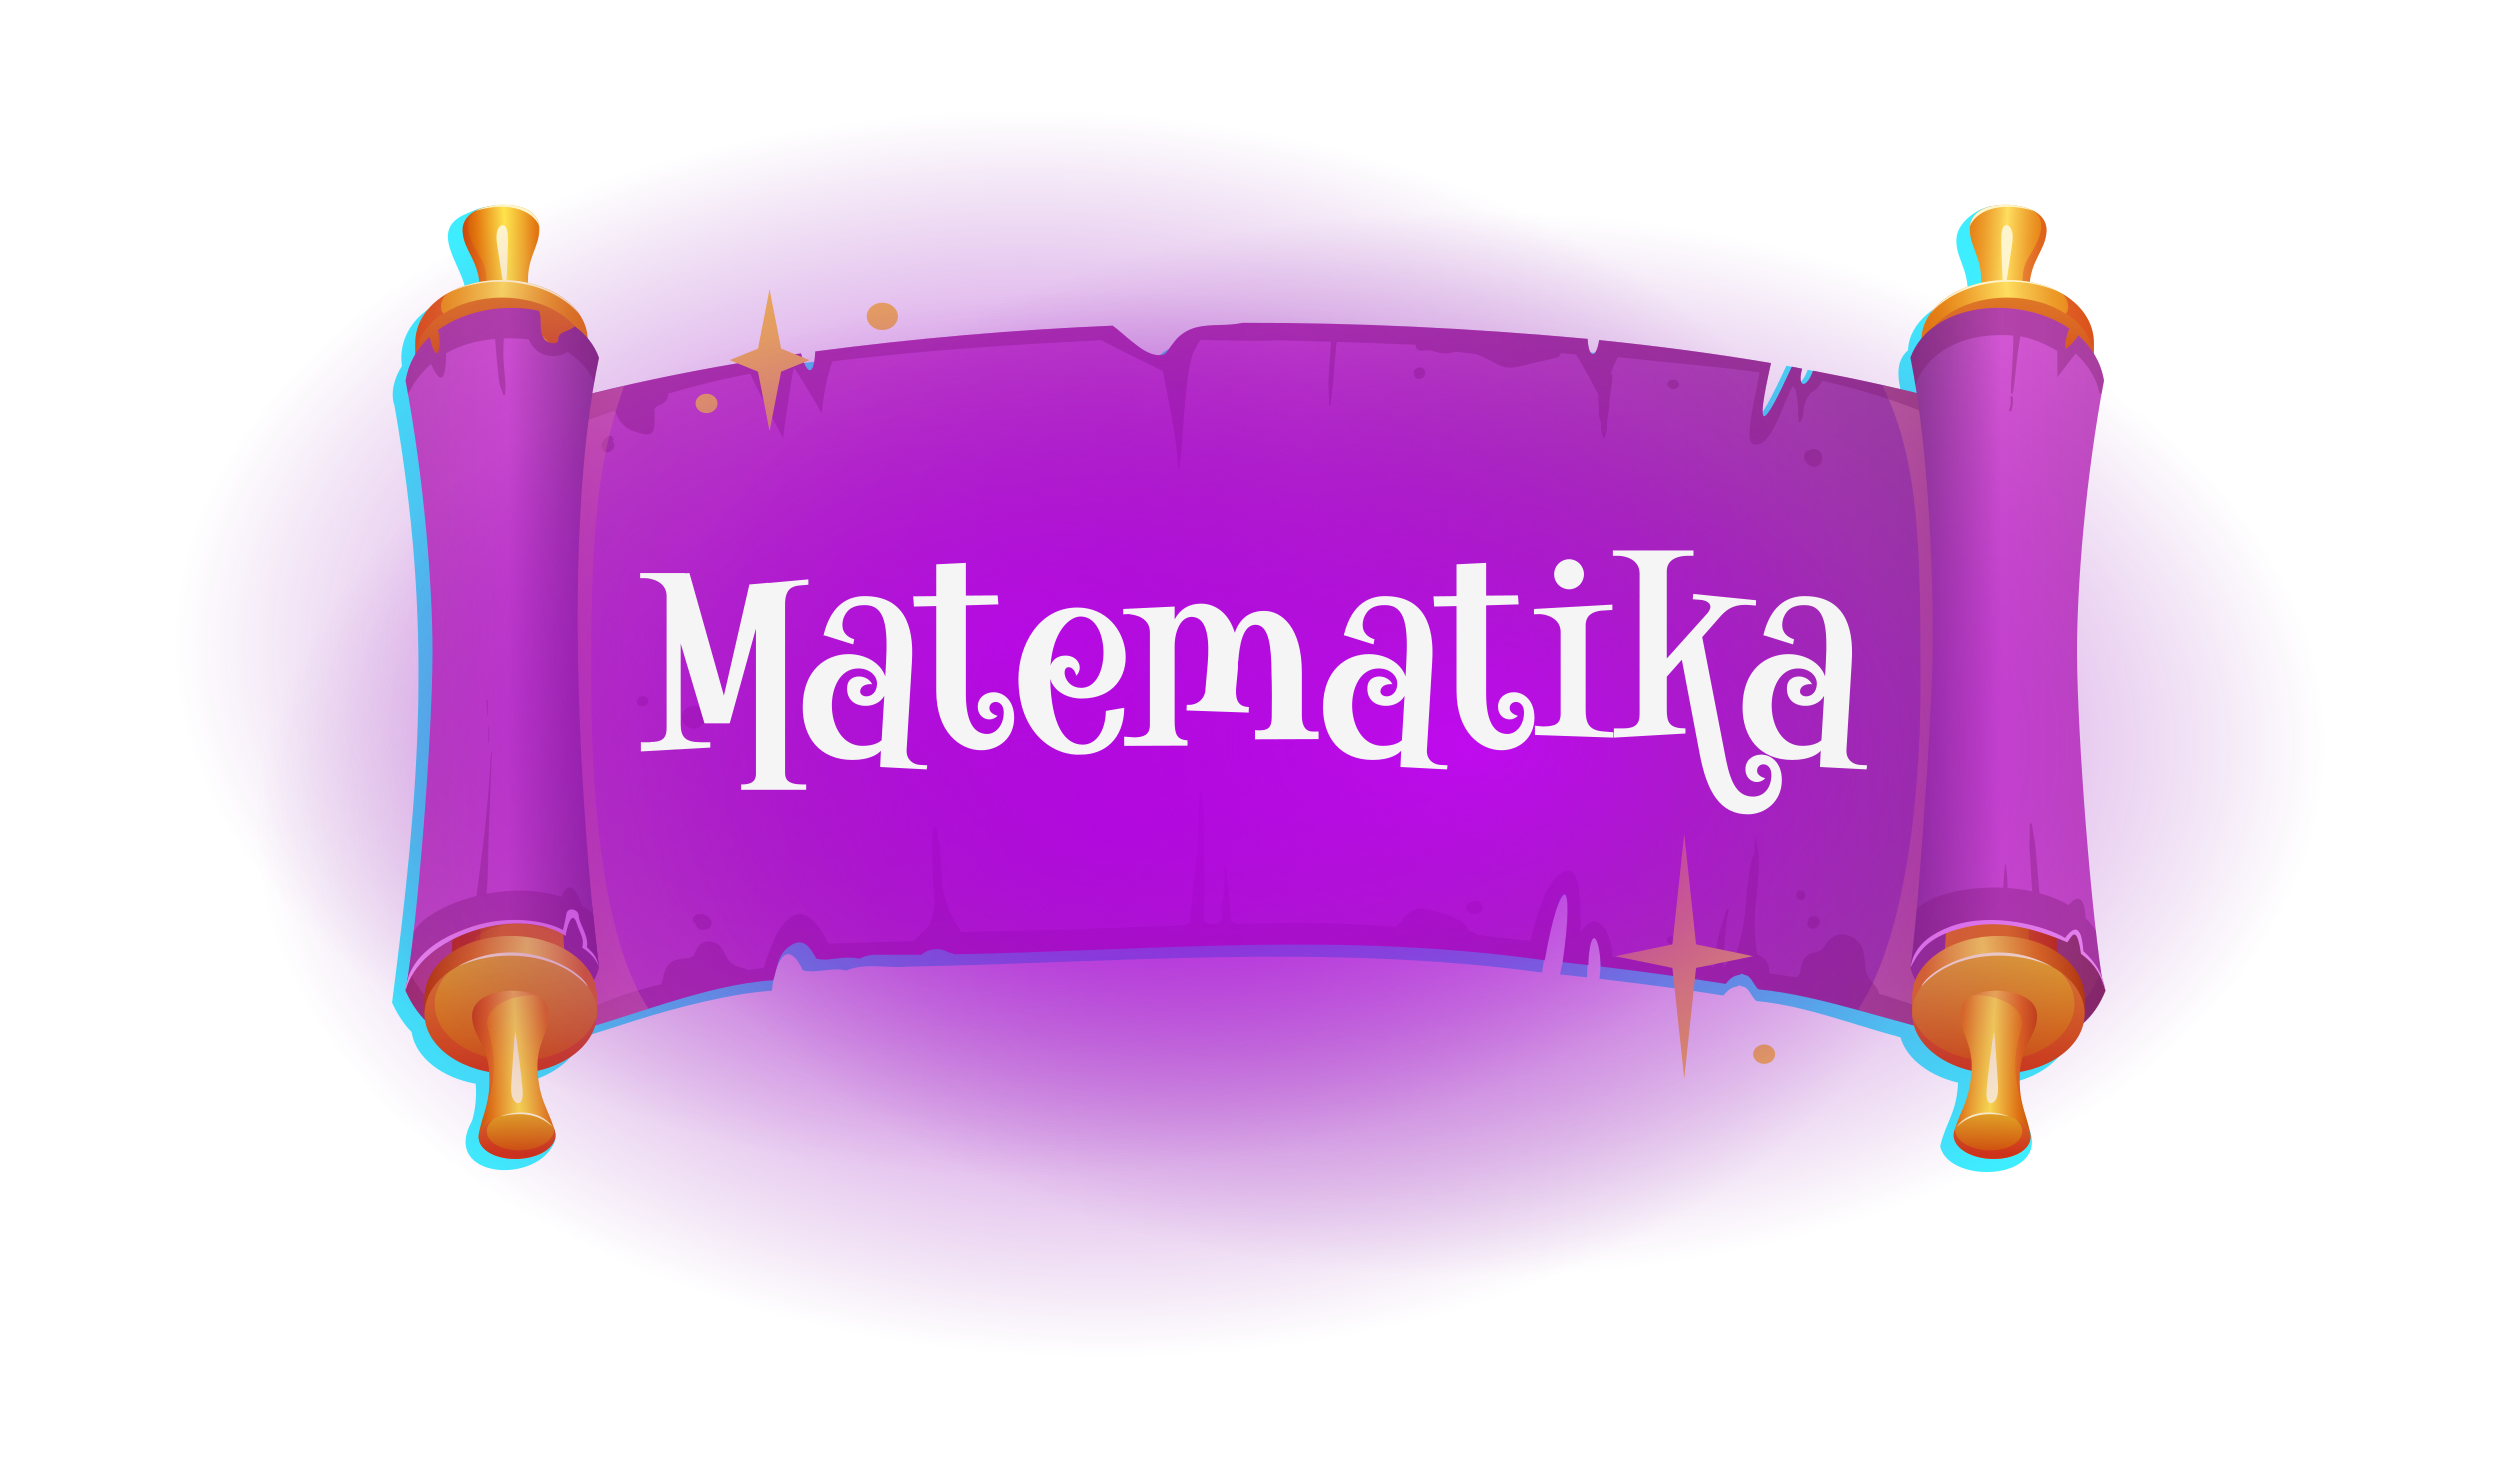 <svg width="412" height="242" viewBox="0 0 412 242" fill="none" xmlns="http://www.w3.org/2000/svg">
<path d="M342.129 169.579C346.59 165.517 343.147 160.212 343.158 155.275C339.737 122.042 338.243 100.323 344.133 66.711C344.874 64.476 344.022 62.095 342.837 60.219C343.302 56.235 341.398 52.348 337.468 50.249C335.973 49.394 334.113 48.753 332.286 48.413C332.386 44.419 338.254 39.308 332.585 36.519C331.456 36.013 330.459 34.041 329.186 33.914C326.474 33.769 322.654 36.402 322.433 39.201C322.167 42.475 324.436 44.069 324.27 48.549C319.377 49.579 314.572 53.106 314.45 57.703C311.715 60.113 313.254 63.747 313.653 66.721C307.995 65.341 303.689 62.037 297.898 60.939C296.846 63.961 295.197 63.844 296.105 60.599C295.54 60.492 294.975 60.385 294.4 60.278C289.561 70.85 286.938 73.746 289.639 61.774C280.35 60.2 270.851 58.956 261.318 57.984C260.787 61.308 259.547 60.89 259.425 57.79C246.095 57.751 194.845 49.87 190.14 59.879C186.929 62.066 183.608 57.081 181.161 55.614C165.052 56.284 148.822 57.674 132.137 59.86C131.982 63.698 130.886 64.194 129.79 60.181C128.273 60.394 126.756 60.618 125.239 60.851C125.605 67.197 124.498 68.518 122.892 61.22C113.47 62.736 104.248 64.573 95.38 66.769C95.789 63.64 97.461 60.229 94.605 57.674C94.483 53.087 89.678 49.559 84.796 48.539C84.629 44.059 86.899 42.466 86.633 39.191C86.412 36.412 83.6 33.788 80.887 33.934L80.168 34.089C78.894 34.206 76.226 35.508 76.226 35.508C70.547 38.404 76.658 44.264 76.791 48.423C70.225 49.482 65.376 54.418 66.24 60.307C65.022 62.221 64.269 64.641 65.022 66.905C71.333 102.976 69.24 129.544 64.612 165.226C65.409 166.985 66.439 168.656 67.834 170.085C68.454 174.234 72.761 177.596 78.407 178.607C78.54 180.657 78.385 182.698 77.809 184.68C72.395 194.262 88.848 195.467 91.494 187.926C92.081 183.942 86.611 183.495 86.39 178.422C90.63 177.46 94.727 174.827 95.878 170.969C98.823 170.075 101.713 169.123 104.658 168.19C111.655 165.964 120.733 163.671 127.221 163.273C127.509 159.716 129.413 153.74 132.325 159.93C134.65 160.464 137.174 159.327 139.477 159.949C142.522 158.608 146.308 159.609 149.597 159.298C183.287 158.696 218.549 155.441 254.122 160.27C256.414 144.061 261.23 141.885 257.089 160.581C258.495 160.736 260.134 160.902 261.529 161.067C261.883 149.571 264.44 154.313 263.599 161.31C270.696 162.155 277.471 163.01 284.015 164.06C284.546 163.38 285.255 162.68 286.24 162.593C286.473 162.369 286.882 162.359 287.07 162.573C288.31 162.68 288.554 164.264 289.44 164.964C297.544 165.741 304.973 168.763 313.188 170.949C314.328 174.807 318.436 177.45 322.687 178.422C322.466 183.495 320.672 184.855 319.742 188.917C321.27 195.612 339.261 194.446 333.847 184.904C333.847 184.904 330.537 180.657 330.67 178.607C336.106 177.645 340.269 174.496 341.143 170.561C341.486 170.26 341.819 169.939 342.14 169.589L342.129 169.579Z" fill="#3EEDFF"/>
<path d="M82.338 33.74C87.608 33.623 88.815 35.877 88.881 37.491C89.014 40.736 86.7 42.34 87.043 47.111C87.398 51.882 88.615 52.902 89.789 56.527C90.442 58.548 88.948 61.017 83.822 61.464C78.961 61.483 76.935 59.267 77.367 57.188C78.142 53.456 79.249 52.319 79.083 47.538C78.917 42.758 76.448 41.407 76.238 38.161C76.127 36.538 77.09 34.177 82.338 33.74Z" fill="url(#paint0_linear_528_5908)"/>
<path d="M83.301 48.772C83.412 48.5 83.7 41.961 83.711 39.657C83.711 38.375 83.6 36.966 82.681 37.111C81.829 37.49 81.718 38.851 81.895 40.085C82.227 42.301 83.157 48.568 83.29 48.782L83.301 48.772Z" fill="#FFF5CC"/>
<g style="mix-blend-mode:multiply" opacity="0.15">
<path d="M79.083 47.538C78.917 42.757 76.448 41.416 76.237 38.161C76.16 37.024 76.625 35.528 78.706 34.575C76.105 36.023 77.046 39.016 78.983 42.077C80.533 44.526 80.666 46.984 78.817 51.756C79.038 50.648 79.16 49.355 79.094 47.529L79.083 47.538Z" fill="#CC0631"/>
</g>
<path d="M78.529 34.692C78.529 34.692 78.551 34.663 78.562 34.653C79.47 34.216 80.688 33.885 82.349 33.749C87.375 33.633 88.704 35.683 88.87 37.277C87.94 34.828 83.999 33.079 78.54 34.702L78.529 34.692Z" fill="#FFF5CC"/>
<path d="M68.443 56.119C68.399 57.013 68.466 59.024 68.466 59.024L96.875 58.879C96.875 58.879 96.875 57.197 96.853 55.973C96.82 50.502 90.431 46.1 82.582 46.139C74.732 46.178 68.72 50.473 68.443 56.119Z" fill="url(#paint1_linear_528_5908)"/>
<path d="M68.466 59.024C68.499 64.495 74.887 68.897 82.737 68.858C90.586 68.819 96.908 64.349 96.875 58.879C96.841 53.408 90.453 49.006 82.604 49.044C74.754 49.083 68.432 53.553 68.466 59.024Z" fill="url(#paint2_linear_528_5908)"/>
<path d="M74.2 48.112C76.525 46.887 79.404 46.158 82.592 46.139C88.239 46.11 93.11 48.393 95.424 51.707C90.575 46.168 81.087 45.012 74.2 48.112Z" fill="#FFF5CC"/>
<g style="mix-blend-mode:multiply" opacity="0.35">
<path d="M68.443 56.118C68.598 52.892 70.636 50.113 73.813 48.315C72.529 49.171 72.385 51.143 73.082 51.668C73.082 51.668 73.082 51.687 73.071 51.687C75.585 50.074 78.917 49.073 82.604 49.054C90.442 49.015 96.831 53.417 96.875 58.888C96.908 64.359 90.575 68.829 82.737 68.868C74.887 68.907 68.499 64.505 68.466 59.034C68.466 59.034 68.399 57.013 68.443 56.128V56.118Z" fill="#CC0631"/>
</g>
<path d="M82.792 53.281C87.541 53.262 91.439 55.973 91.793 59.442H91.815L92.679 73.046L73.503 73.396L73.846 60.112C73.846 60.112 73.846 60.044 73.846 60.015C73.824 56.313 77.832 53.301 82.803 53.272L82.792 53.281Z" fill="url(#paint3_linear_528_5908)"/>
<path d="M331.168 33.74C325.909 33.623 324.691 35.877 324.625 37.491C324.492 40.736 326.806 42.34 326.463 47.111C326.108 51.882 324.89 52.902 323.717 56.527C323.064 58.548 324.558 61.017 329.684 61.464C334.545 61.483 336.571 59.267 336.139 57.188C335.364 53.456 334.257 52.319 334.423 47.538C334.589 42.758 337.058 41.407 337.268 38.161C337.379 36.538 336.416 34.177 331.168 33.74Z" fill="url(#paint4_linear_528_5908)"/>
<path d="M330.215 48.772C330.105 48.5 329.817 41.961 329.806 39.657C329.806 38.375 329.916 36.966 330.835 37.111C331.688 37.49 331.799 38.851 331.621 40.085C331.289 42.301 330.359 48.568 330.226 48.782L330.215 48.772Z" fill="#FFF5CC"/>
<g style="mix-blend-mode:multiply" opacity="0.25">
<path d="M334.423 47.538C334.589 42.757 337.058 41.416 337.268 38.161C337.345 37.024 336.88 35.528 334.799 34.575C337.401 36.023 336.46 39.016 334.522 42.077C332.972 44.526 332.839 46.984 334.688 51.756C334.467 50.648 334.345 49.355 334.411 47.529L334.423 47.538Z" fill="#CC0631"/>
</g>
<path d="M334.987 34.692C334.987 34.692 334.965 34.663 334.954 34.653C334.046 34.216 332.828 33.885 331.168 33.749C326.141 33.633 324.813 35.683 324.646 37.277C325.576 34.828 329.518 33.079 334.976 34.702L334.987 34.692Z" fill="#FFF5CC"/>
<path d="M345.063 56.119C345.107 57.013 345.041 59.024 345.041 59.024L316.631 58.879C316.631 58.879 316.631 57.197 316.653 55.973C316.687 50.502 323.075 46.1 330.925 46.139C338.774 46.178 344.786 50.473 345.063 56.119Z" fill="url(#paint5_linear_528_5908)"/>
<path d="M345.041 59.024C345.008 64.495 338.619 68.897 330.77 68.858C322.92 68.819 316.598 64.349 316.631 58.879C316.665 53.408 323.053 49.006 330.903 49.044C338.752 49.083 345.074 53.553 345.041 59.024Z" fill="url(#paint6_linear_528_5908)"/>
<path d="M339.317 48.112C336.992 46.887 334.113 46.158 330.925 46.139C325.278 46.11 320.407 48.393 318.093 51.707C322.942 46.168 332.43 45.012 339.317 48.112Z" fill="#FFF5CC"/>
<g style="mix-blend-mode:multiply" opacity="0.35">
<path d="M345.063 56.118C344.908 52.892 342.871 50.113 339.693 48.315C340.978 49.171 341.121 51.143 340.424 51.668C340.424 51.668 340.424 51.687 340.435 51.687C337.922 50.074 334.589 49.073 330.903 49.054C323.064 49.015 316.676 53.417 316.631 58.888C316.598 64.359 322.931 68.829 330.77 68.868C338.619 68.907 345.008 64.505 345.041 59.034C345.041 59.034 345.107 57.013 345.063 56.128V56.118Z" fill="#CC0631"/>
</g>
<path d="M330.714 53.281C325.965 53.262 322.068 55.973 321.713 59.442H321.691L320.828 73.046L340.003 73.396L339.66 60.112C339.66 60.112 339.66 60.044 339.66 60.015C339.682 56.313 335.674 53.301 330.703 53.272L330.714 53.281Z" fill="url(#paint7_linear_528_5908)"/>
<path d="M341.309 72.454C328.322 67.663 313.896 63.941 298.795 61.094C297.743 64.116 296.093 64 297.001 60.754C296.437 60.647 295.872 60.54 295.296 60.433C290.458 71.006 289.163 71.812 291.864 59.831C282.575 58.257 273.076 57.013 263.544 56.041C263.012 59.364 261.772 58.947 261.65 55.847C242.253 54.068 223.476 53.165 204.754 53.204C202.341 53.767 199.673 53.349 197.226 53.932C195.886 54.253 194.569 55.05 193.738 56.06C193.24 56.663 192.797 57.295 192.354 57.936C192.044 58.393 191.657 58.548 191.026 58.538C189.254 58.519 187.649 57.159 186.42 56.187C185.401 55.38 184.438 54.457 183.375 53.67C167.255 54.34 151.036 55.73 134.351 57.916C134.196 61.755 133.1 62.251 132.004 58.237C130.487 58.451 128.97 58.675 127.454 58.908C127.819 65.253 126.712 66.575 125.106 59.277C106.374 62.289 88.394 66.575 72.495 72.434C80.334 106.64 70.48 148.609 67.546 159.94C67.059 161.815 66.815 163.244 66.815 163.244C76.104 183.874 105.211 162.884 127.431 161.524C128.14 159.347 128.118 156.956 130.62 155.615C132.524 154.547 133.598 156.267 134.517 157.957C135.713 158.307 137.219 157.996 138.403 157.88C139.51 157.773 140.64 157.744 141.669 157.977C142.577 157.462 143.74 157.248 144.836 157.335C147.172 157.345 149.486 157.335 151.789 157.326C151.955 157.199 152.121 157.083 152.298 156.976C153.062 156.509 154.025 156.305 154.944 156.432C155.409 156.5 155.819 156.675 156.195 156.888C156.583 156.976 156.959 157.102 157.324 157.248C190.162 156.636 220.62 153.448 254.565 158.239C257.144 143.663 259.657 143.692 257.532 158.55C258.938 158.706 260.344 158.861 261.739 159.026C261.982 152.593 263.577 153.585 263.809 159.269C270.906 160.115 277.826 161.077 284.38 162.126C284.911 161.446 285.62 160.746 286.605 160.659C286.838 160.435 287.247 160.426 287.436 160.639C288.676 160.746 288.93 162.33 289.805 163.03C310.807 165.022 339.449 181.989 346.967 163.253C346.967 163.253 332.153 112.305 341.276 72.434L341.309 72.454Z" fill="url(#paint8_linear_528_5908)"/>
<path style="mix-blend-mode:multiply" opacity="0.35" d="M341.309 72.454C331.688 68.907 321.27 65.943 310.387 63.494C310.343 63.533 310.298 63.562 310.265 63.601C316.509 76.331 316.498 91.626 316.498 112.995C316.498 134.364 313.21 156.024 306.257 166.246L306.523 166.548C323.806 171.28 341.354 177.334 347 163.273C347 163.273 332.187 112.324 341.309 72.454Z" fill="url(#paint9_linear_528_5908)"/>
<g style="mix-blend-mode:multiply" opacity="0.35">
<path d="M341.31 72.454C328.323 67.663 313.897 63.941 298.796 61.094C297.744 64.116 296.094 64 297.002 60.754C296.437 60.647 295.873 60.54 295.297 60.433C290.459 71.006 289.163 71.812 291.865 59.831C282.576 58.257 273.077 57.013 263.544 56.041C263.013 59.364 261.773 58.947 261.651 55.847C242.254 54.068 223.477 53.165 204.755 53.204C202.341 53.767 199.673 53.349 197.226 53.932C195.887 54.253 194.569 55.05 193.739 56.06C193.241 56.663 192.798 57.295 192.355 57.936C192.045 58.393 191.657 58.548 191.026 58.538C189.255 58.519 187.65 57.159 186.421 56.187C185.402 55.38 184.439 54.457 183.376 53.67C167.256 54.34 151.036 55.73 134.352 57.916C134.197 61.755 133.101 62.251 132.005 58.237C130.488 58.451 128.971 58.675 127.454 58.908C127.82 65.253 126.712 66.575 125.107 59.277C106.374 62.289 88.394 66.575 72.496 72.434C81.641 112.315 66.827 163.273 66.827 163.273C76.116 183.903 105.223 162.913 127.443 161.553C128.152 159.376 128.13 156.986 130.632 155.645C132.536 154.576 133.61 156.296 134.529 157.987C135.725 158.336 137.23 158.025 138.415 157.909C139.522 157.802 140.651 157.773 141.681 158.006C142.589 157.491 143.751 157.277 144.847 157.365C147.184 157.374 149.497 157.365 151.8 157.355C151.966 157.229 152.132 157.112 152.31 157.005C153.074 156.539 154.037 156.335 154.956 156.461C155.421 156.529 155.83 156.704 156.207 156.918C156.594 157.005 156.971 157.131 157.336 157.277C190.174 156.665 220.631 153.478 254.576 158.268C257.156 143.692 259.669 143.721 257.543 158.579C258.95 158.735 260.356 158.89 261.751 159.055C261.994 152.623 263.588 153.614 263.821 159.298C270.918 160.144 277.837 161.106 284.392 162.155C284.923 161.475 285.632 160.775 286.617 160.688C286.85 160.464 287.259 160.455 287.447 160.669C288.687 160.775 288.942 162.359 289.817 163.059C310.819 165.051 339.461 182.018 346.978 163.283C346.978 163.283 332.165 112.334 341.288 72.463L341.31 72.454ZM312.48 164.643C311.594 164.342 310.642 164.05 309.657 163.778C309.601 163.419 309.468 163.069 309.269 162.777C308.793 162.058 308.096 161.514 307.752 160.727C307.033 159.046 307.664 157.083 306.501 155.518C305.45 154.109 303.313 153.39 301.752 154.653C301.143 155.149 300.8 155.839 300.279 156.393C299.648 157.054 298.508 156.859 297.777 157.481C297.135 158.025 296.936 158.803 296.803 159.551C296.714 160.047 296.559 160.669 296.194 161.086C294.555 160.834 292.994 160.601 291.577 160.406C291.655 158.929 290.979 157.773 289.595 157.326C289.551 157.054 289.507 156.782 289.473 156.509C289.307 155.275 289.197 154.032 289.152 152.788C289.152 152.593 289.152 152.389 289.152 152.195C289.163 151.884 289.175 151.573 289.197 151.272C289.241 150.63 289.252 149.999 289.274 149.367C289.274 149.289 289.296 149.202 289.307 149.124C289.54 147.326 289.717 145.529 289.795 143.721C289.839 142.75 289.85 141.778 289.806 140.806C289.761 139.941 289.529 139.135 289.396 138.28C289.374 138.163 289.152 138.192 289.163 138.309C289.175 139.076 289.163 139.844 289.13 140.621C289.119 140.631 289.108 140.631 289.097 140.651C288.433 141.962 288.411 143.41 288.167 144.8C287.923 146.199 287.835 147.618 287.713 149.027C287.58 150.524 287.425 152.01 287.104 153.478C286.949 154.158 286.794 154.838 286.617 155.509C286.517 155.897 286.351 156.267 286.252 156.646C286.174 156.947 286.141 157.229 286.063 157.51C285.233 157.88 284.558 158.521 284.037 159.493H284.026V159.473C284.026 159.065 284.026 158.657 284.037 158.249C284.06 157.326 284.148 156.412 284.215 155.489C284.358 153.653 284.436 151.787 284.912 149.989C284.967 149.775 284.591 149.678 284.536 149.902C284.004 151.719 283.318 153.487 282.975 155.343C282.808 156.237 282.709 157.141 282.631 158.045C282.598 158.463 282.565 158.881 282.543 159.298C277.804 158.725 269.866 158.249 265.747 157.724C265.847 154.673 263.356 148.862 260.477 153.74C260.433 150.329 260.688 143.896 258.662 143.566C256.071 143.148 253.757 148.172 252.24 155.091C249.461 154.76 246.516 154.411 243.472 154.07C243.339 153.895 243.151 153.75 242.896 153.672C242.641 153.594 242.376 153.517 242.121 153.439C242.032 153.351 241.955 153.244 241.922 153.128C241.789 152.749 241.578 152.38 241.213 152.146C240.936 151.971 240.648 151.797 240.361 151.631C239.098 150.922 237.681 150.446 236.242 150.096C234.991 149.795 233.651 149.416 232.533 150.164C231.98 150.533 231.57 151.068 231.138 151.534C230.773 151.933 230.463 152.35 230.153 152.768C224.971 152.36 219.657 152.088 214.387 152.088C210.888 152.088 207.456 152.146 204.046 152.234C203.537 152.244 203.083 152.01 202.828 151.66C202.817 151.534 202.806 151.408 202.795 151.281C202.729 150.349 202.685 149.425 202.629 148.493C202.585 147.628 202.519 146.792 202.352 145.937C202.164 144.975 202.153 143.984 202.087 143.012C202.087 142.847 201.788 142.837 201.788 143.012C201.788 143.906 201.843 144.81 201.755 145.694C201.666 146.607 201.611 147.492 201.622 148.405C201.555 148.425 201.5 148.454 201.478 148.502C201.356 148.716 201.411 148.94 201.367 149.173C201.323 149.416 201.312 149.668 201.323 149.921C201.334 150.31 201.367 150.689 201.389 151.068V151.087C201.422 151.748 200.825 152.302 200.072 152.321C200.061 152.321 200.05 152.321 200.038 152.321C199.374 152.341 198.787 152.078 198.4 151.66C198.433 150.786 198.411 149.911 198.433 149.085C198.477 147.006 198.599 144.917 198.466 142.847C198.223 138.804 198.81 134.626 198.023 130.622C197.99 130.447 197.691 130.506 197.68 130.661C197.326 134.81 197.636 138.94 196.994 143.08C196.706 144.936 196.584 146.802 196.407 148.668C196.307 149.688 196.119 150.834 196.075 151.962C195.687 152.273 195.178 152.477 194.614 152.496C190.506 152.642 186.399 152.807 182.258 152.972C174.851 153.254 166.16 153.429 158.487 153.585C158.487 153.585 158.465 153.575 158.454 153.575C156.915 151.563 155.963 149.124 155.41 146.666C155.399 146.501 155.376 146.335 155.365 146.17C155.089 142.915 155.055 139.621 154.314 136.414C154.247 136.113 153.782 136.219 153.749 136.482C153.539 138.367 153.572 140.223 153.66 142.108C153.749 143.974 153.749 145.849 153.926 147.715C153.948 147.958 153.992 148.211 154.026 148.454C153.992 148.862 153.959 149.27 153.893 149.678C153.738 150.63 153.505 151.544 153.229 152.457C152.409 153.225 151.357 154.245 150.571 155.091C149.741 155.091 136.489 155.518 136.489 155.518C135.448 153.361 133.51 149.882 131.019 150.805C128.03 151.913 126.524 157.617 125.849 159.493C124.996 159.619 124.111 159.736 123.192 159.862C123.048 159.716 122.871 159.609 122.594 159.561C121.664 159.415 120.856 159.055 120.236 158.414C119.527 157.695 119.394 156.704 118.697 155.965C118.021 155.256 116.947 154.906 115.951 155.295C115.099 155.625 114.833 156.344 114.545 157.063C114.224 157.87 113.537 157.88 112.674 157.967C111.832 158.055 110.991 158.2 110.371 158.754C109.84 159.23 109.585 159.872 109.419 160.513C109.352 160.669 109.308 160.834 109.297 161.009C109.22 161.388 109.131 161.835 108.943 162.223C106.518 162.777 104.116 163.448 101.835 164.293C94.174 167.111 90.232 169.9 80.877 169.9C74.101 169.9 69.728 164.167 67.624 160.552C70.093 151.408 85.892 111.596 79.15 75.612C85.549 73.425 93.166 70.452 101.193 67.721C101.292 67.819 101.392 67.916 101.492 68.013C101.536 68.12 101.569 68.217 101.614 68.324C101.824 68.858 102.156 69.354 102.544 69.811C103.285 70.685 104.359 71.123 105.533 71.404C106.042 71.521 106.695 71.754 107.194 71.511C107.802 71.21 107.791 70.53 107.847 69.995C107.913 69.257 107.913 68.508 107.847 67.77C107.825 67.498 107.913 67.216 108.146 67.041C108.467 66.798 108.887 66.691 109.242 66.478C109.773 66.147 110.094 65.71 110.116 65.127C110.116 65.049 110.094 64.971 110.061 64.894C114.6 63.562 119.173 62.406 123.635 61.619C124.675 63.941 129.037 72.221 129.037 72.221C129.037 72.221 130.521 61.288 130.831 60.667C131.13 60.705 135.426 68.071 135.426 68.071C135.426 68.071 135.935 62.503 137.219 59.549C151.391 57.8 167.599 56.721 181.56 56.07C181.87 56.333 188.004 59.364 191.635 61.152C194.093 73.241 193.96 74.601 194.193 77.546C195.001 74.776 195.079 62.425 196.617 58.14C197.237 57.003 197.747 56.08 197.78 56.07C198.345 55.934 208.408 56.342 209.914 56.07C209.914 56.07 213.701 56.148 219.347 56.313C219.347 56.77 219.292 57.227 219.258 57.683C219.181 58.675 219.104 59.666 219.048 60.657C218.993 61.648 218.937 62.639 218.926 63.63C218.926 64.67 219.081 65.691 219.059 66.73C219.059 66.847 219.27 66.847 219.27 66.73C219.303 65.729 219.535 64.748 219.624 63.757C219.712 62.766 219.779 61.774 219.867 60.783C219.945 59.831 220.033 58.879 220.122 57.936C220.177 57.421 220.188 56.886 220.299 56.381C220.299 56.371 220.299 56.362 220.299 56.352C224.086 56.469 228.592 56.614 233.319 56.809C233.231 57.285 233.541 57.839 234.205 57.79C234.747 57.751 235.29 57.742 235.832 57.732C235.855 57.732 235.866 57.751 235.888 57.751C236.652 58.033 237.46 58.247 238.301 58.247C238.866 58.247 239.386 58.092 239.907 57.965C241.069 58.082 242.221 58.237 243.383 58.383C244.058 58.665 244.723 58.986 245.354 59.287C246.35 59.773 247.258 60.462 248.432 60.569C249.727 60.686 251.045 60.229 252.273 59.938C253.668 59.607 255.052 59.287 256.447 58.956C256.89 58.849 257.145 58.538 257.222 58.189C258.108 58.266 258.961 58.344 259.758 58.432C260.898 60.278 262.526 63.3 263.378 64.933C263.422 65.584 263.456 66.235 263.489 66.886C263.522 67.663 263.378 68.557 263.721 69.296C263.755 69.354 263.81 69.412 263.865 69.451C263.865 69.451 263.865 69.471 263.865 69.48C263.865 69.947 263.832 70.433 263.865 70.899C263.898 71.346 264.109 71.715 264.197 72.143C264.22 72.25 264.419 72.25 264.441 72.143C264.53 71.715 264.74 71.336 264.784 70.899C264.828 70.491 264.828 70.083 264.851 69.684C264.862 69.49 264.884 69.296 264.906 69.101C264.995 68.441 265.127 67.789 265.172 67.129C265.194 66.779 265.205 66.429 265.216 66.079C265.293 65.506 265.36 64.942 265.448 64.379C265.57 63.523 265.803 62.659 265.681 61.813C265.659 61.687 265.57 61.58 265.46 61.502C265.836 60.501 266.235 59.539 266.611 58.859C272.767 59.549 284.226 60.501 289.994 61.386C289.208 65.788 287.281 72.949 289.031 73.241C291.998 73.746 293.481 67.206 295.452 63.572C295.574 63.796 295.751 64.009 295.939 64.204C295.961 64.35 295.983 64.505 296.006 64.651C296.083 65.175 296.161 65.7 296.238 66.225C296.305 66.75 296.327 67.274 296.327 67.799C296.327 68.071 296.305 68.343 296.338 68.615C296.371 68.897 296.46 69.14 296.437 69.432C296.426 69.607 296.758 69.655 296.792 69.471C296.847 69.189 296.991 68.965 297.08 68.703C297.168 68.45 297.19 68.178 297.212 67.916C297.246 67.615 297.257 67.323 297.279 67.022C297.334 66.866 297.401 66.701 297.456 66.546C297.589 66.167 297.7 65.71 297.943 65.37C298.076 65.185 298.22 65.02 298.342 64.835C298.353 64.806 298.375 64.787 298.386 64.767C299.017 64.486 299.681 63.873 300.312 62.736C318.613 66.944 324.858 72.26 334.745 75.631C327.969 111.751 343.602 151.69 346.026 160.63C344.454 163.525 341.52 174.691 312.48 164.653V164.643Z" fill="#771D62"/>
</g>
<g style="mix-blend-mode:multiply" opacity="0.35">
<path d="M244.169 148.988C244.102 148.92 244.047 148.843 243.981 148.775C243.87 148.668 243.737 148.6 243.593 148.551C243.493 148.502 243.394 148.483 243.283 148.483C243.117 148.454 242.962 148.454 242.796 148.502C242.696 148.541 242.597 148.57 242.508 148.609C242.464 148.629 242.42 148.658 242.375 148.697C242.32 148.707 242.265 148.697 242.209 148.726C242.132 148.745 242.054 148.784 241.999 148.833C241.888 148.891 241.811 148.969 241.744 149.076C241.711 149.144 241.678 149.212 241.645 149.28C241.6 149.426 241.6 149.581 241.645 149.737C241.645 149.746 241.645 149.766 241.656 149.775C241.667 149.805 241.722 149.95 241.777 150.018C241.822 150.067 241.888 150.145 241.932 150.193C241.932 150.193 241.932 150.203 241.943 150.213C241.943 150.213 241.955 150.213 241.966 150.222C241.999 150.252 242.054 150.281 242.076 150.3C242.098 150.32 242.154 150.349 242.187 150.378C242.198 150.378 242.209 150.397 242.231 150.397C242.298 150.427 242.364 150.446 242.431 150.465C242.486 150.495 242.53 150.533 242.586 150.553C242.674 150.601 242.774 150.621 242.885 150.621C243.04 150.65 243.206 150.65 243.361 150.601C243.361 150.601 243.372 150.601 243.383 150.601C243.482 150.563 243.571 150.533 243.671 150.495C243.682 150.495 243.693 150.495 243.704 150.475C243.704 150.475 243.704 150.475 243.715 150.475C243.97 150.31 243.925 150.358 244.069 150.193C244.18 150.086 244.246 149.97 244.291 149.824C244.346 149.63 244.346 149.445 244.291 149.251C244.257 149.163 244.202 149.076 244.169 148.988Z" fill="#771D62"/>
</g>
<g style="mix-blend-mode:multiply" opacity="0.35">
<path d="M276.42 62.814C276.365 62.775 276.298 62.736 276.243 62.688C276.143 62.63 276.033 62.6 275.911 62.591C275.789 62.571 275.667 62.571 275.556 62.6C275.523 62.6 275.49 62.63 275.457 62.639C275.424 62.639 275.39 62.639 275.357 62.649C275.346 62.649 275.324 62.649 275.313 62.659C275.246 62.678 275.18 62.707 275.114 62.736C275.069 62.766 275.025 62.795 274.981 62.824C274.914 62.873 274.87 62.941 274.848 63.008C274.826 63.047 274.815 63.096 274.804 63.145C274.804 63.145 274.804 63.164 274.792 63.164C274.77 63.222 274.759 63.29 274.759 63.349C274.759 63.417 274.77 63.485 274.815 63.543C274.837 63.611 274.881 63.66 274.936 63.708C274.981 63.737 275.014 63.757 275.058 63.786C275.058 63.786 275.08 63.786 275.091 63.786C275.114 63.825 275.136 63.864 275.169 63.893C275.246 63.971 275.346 64.029 275.457 64.058C275.567 64.107 275.678 64.126 275.8 64.126C275.922 64.126 276.044 64.107 276.143 64.058C276.254 64.029 276.354 63.971 276.431 63.893C276.475 63.834 276.52 63.786 276.575 63.737C276.652 63.611 276.697 63.485 276.697 63.339C276.697 63.271 276.675 63.203 276.664 63.125C276.619 62.989 276.542 62.873 276.431 62.775L276.42 62.814Z" fill="#771D62"/>
</g>
<g style="mix-blend-mode:multiply" opacity="0.35">
<path d="M299.714 74.242C299.592 74.145 299.459 74.086 299.293 74.047C299.127 73.999 298.961 73.999 298.806 74.028C298.64 74.028 298.485 74.076 298.352 74.154C298.33 74.164 298.308 74.183 298.297 74.193C298.297 74.193 298.297 74.193 298.275 74.193C298.109 74.193 297.954 74.232 297.81 74.3C297.699 74.349 297.61 74.417 297.555 74.514C297.477 74.592 297.422 74.689 297.389 74.786C297.334 74.922 297.322 75.068 297.3 75.213C297.3 75.252 297.3 75.281 297.3 75.32C297.3 75.398 297.322 75.505 297.345 75.573C297.345 75.573 297.345 75.593 297.345 75.602C297.345 75.622 297.356 75.641 297.367 75.66C297.411 75.767 297.455 75.874 297.511 75.971C297.533 76.001 297.544 76.04 297.577 76.069C297.621 76.137 297.677 76.195 297.732 76.253C297.776 76.331 297.832 76.409 297.931 76.496C298.009 76.555 298.109 76.613 298.186 76.671C298.197 76.681 298.219 76.691 298.23 76.7C298.363 76.778 298.529 76.836 298.684 76.885C298.784 76.895 298.895 76.914 298.994 76.924C299.16 76.924 299.304 76.904 299.448 76.836C299.548 76.807 299.636 76.768 299.703 76.7C299.836 76.632 299.935 76.535 300.002 76.409C300.101 76.282 300.168 76.127 300.223 75.971C300.29 75.816 300.301 75.651 300.301 75.486C300.301 75.145 300.201 74.835 300.024 74.543C299.946 74.417 299.836 74.32 299.703 74.242H299.714Z" fill="#771D62"/>
</g>
<g style="mix-blend-mode:multiply" opacity="0.35">
<path d="M299.459 151.097C299.459 151.097 299.26 151.019 299.216 151.009C299.193 151.009 298.972 150.98 298.95 150.98C298.895 150.98 298.839 150.99 298.795 151C298.751 151 298.684 151 298.64 151.019C298.596 151.029 298.551 151.048 298.518 151.058C298.485 151.068 298.441 151.087 298.396 151.107C298.341 151.145 298.286 151.184 298.23 151.223C298.153 151.291 298.086 151.369 298.053 151.456C298.02 151.515 297.998 151.573 297.998 151.641C297.998 151.641 297.998 151.66 297.998 151.67C297.998 151.728 297.976 151.796 297.965 151.865C297.965 151.894 297.987 151.923 297.987 151.952C297.987 151.952 297.987 151.952 297.976 151.962C297.931 152.02 297.909 152.078 297.898 152.137L297.865 152.205C297.865 152.205 297.854 152.292 297.843 152.331C297.843 152.36 297.854 152.428 297.865 152.467C297.865 152.467 297.865 152.467 297.865 152.477C297.865 152.477 297.865 152.486 297.865 152.496C297.876 152.545 297.909 152.593 297.931 152.632C297.931 152.632 297.931 152.642 297.931 152.652C297.965 152.69 297.998 152.729 298.031 152.768C298.042 152.778 298.053 152.788 298.064 152.807C298.108 152.846 298.164 152.875 298.219 152.904C298.252 152.924 298.286 152.933 298.33 152.943C298.363 152.963 298.396 152.992 298.441 153.001C298.496 153.031 298.562 153.05 298.629 153.05C298.728 153.069 298.828 153.069 298.939 153.04C299.016 153.021 299.094 152.992 299.171 152.953C299.193 152.953 299.205 152.933 299.227 152.924C299.26 152.904 299.282 152.875 299.315 152.856C299.36 152.836 299.415 152.817 299.448 152.788C299.481 152.768 299.515 152.749 299.537 152.729C299.592 152.671 299.658 152.603 299.703 152.535C299.769 152.448 299.802 152.35 299.847 152.253C299.813 152.321 299.78 152.38 299.758 152.448C299.802 152.37 299.836 152.292 299.869 152.214C299.869 152.195 299.88 152.185 299.88 152.166C299.88 152.166 299.88 152.156 299.88 152.146C299.891 152.069 299.913 151.981 299.913 151.903C299.913 151.884 299.913 151.874 299.913 151.855C299.913 151.699 299.869 151.554 299.78 151.408C299.692 151.272 299.57 151.175 299.426 151.097H299.459Z" fill="#771D62"/>
</g>
<g style="mix-blend-mode:multiply" opacity="0.35">
<path d="M297.134 146.812C297.012 146.763 296.901 146.714 296.757 146.724L296.558 146.744C296.492 146.763 296.436 146.782 296.381 146.812C296.27 146.87 296.182 146.948 296.115 147.045C296.049 147.152 296.016 147.259 296.016 147.375C296.016 147.482 296.027 147.599 296.038 147.706C296.038 147.793 296.06 147.871 296.104 147.949C296.137 148.026 296.182 148.094 296.259 148.153C296.326 148.211 296.403 148.26 296.492 148.289C296.58 148.328 296.669 148.347 296.768 148.347C296.835 148.347 296.901 148.328 296.957 148.328C297.078 148.298 297.189 148.24 297.278 148.162C297.311 148.123 297.355 148.075 297.388 148.036C297.455 147.939 297.488 147.832 297.488 147.715C297.488 147.608 297.499 147.492 297.51 147.385C297.51 147.268 297.477 147.152 297.411 147.055C297.344 146.957 297.256 146.88 297.145 146.821L297.134 146.812Z" fill="#771D62"/>
</g>
<g style="mix-blend-mode:multiply" opacity="0.35">
<path d="M276.033 154.76C276.033 154.76 276.021 154.741 276.01 154.731C276.01 154.731 276.01 154.721 276.01 154.712C275.988 154.692 275.977 154.673 275.955 154.653C275.944 154.634 275.922 154.615 275.9 154.595C275.855 154.556 275.822 154.527 275.778 154.488C275.711 154.43 275.645 154.391 275.556 154.362C275.479 154.323 275.39 154.304 275.302 154.313C275.213 154.313 275.125 154.323 275.047 154.362C274.959 154.381 274.892 154.43 274.826 154.488C274.793 154.527 274.759 154.566 274.715 154.605C274.649 154.692 274.626 154.799 274.626 154.906C274.626 154.955 274.638 155.013 274.649 155.062C274.682 155.159 274.737 155.246 274.826 155.324L274.959 155.44C274.959 155.44 275.047 155.499 275.091 155.538C275.091 155.538 275.103 155.538 275.114 155.538C275.125 155.538 275.136 155.547 275.147 155.557C275.169 155.567 275.202 155.577 275.224 155.586L275.368 155.645C275.446 155.664 275.534 155.674 275.612 155.654C275.667 155.654 275.723 155.645 275.767 155.615C275.844 155.596 275.911 155.557 275.966 155.499C275.999 155.46 276.033 155.421 276.066 155.392C276.088 155.353 276.11 155.304 276.132 155.266C276.154 155.198 276.165 155.12 276.132 155.052C276.132 154.984 276.099 154.916 276.055 154.848C276.044 154.828 276.033 154.799 276.021 154.78L276.033 154.76Z" fill="#771D62"/>
</g>
<g style="mix-blend-mode:multiply" opacity="0.35">
<path d="M114.534 120.06C114.655 120.05 114.755 120.04 114.866 120.001C115.12 119.914 115.22 119.875 115.419 119.739C115.596 119.622 115.707 119.525 115.829 119.35C115.829 119.35 115.829 119.34 115.829 119.331C115.884 119.292 115.929 119.253 115.973 119.224C116.061 119.146 116.15 119.049 116.216 118.952C116.371 118.748 116.427 118.495 116.438 118.242C116.438 118.194 116.438 118.155 116.438 118.106C116.427 117.98 116.405 117.844 116.371 117.718C116.338 117.601 116.272 117.484 116.216 117.368C116.194 117.319 116.172 117.271 116.139 117.232C116.039 117.076 115.906 116.93 115.763 116.814C115.53 116.62 115.286 116.503 114.988 116.406C114.799 116.347 114.578 116.318 114.368 116.328C113.858 116.357 113.393 116.513 113.028 116.833C112.895 116.95 112.773 117.086 112.674 117.232C112.607 117.348 112.552 117.465 112.496 117.591C112.474 117.63 112.463 117.669 112.452 117.708C112.353 118.048 112.353 118.417 112.452 118.757C112.496 118.884 112.563 119 112.618 119.117C112.64 119.156 112.663 119.195 112.685 119.234C112.762 119.34 112.851 119.438 112.95 119.535C112.984 119.564 113.017 119.593 113.061 119.622C113.161 119.7 113.305 119.797 113.438 119.855C113.548 119.904 113.67 119.953 113.792 119.991C113.825 119.991 113.847 120.001 113.88 120.011C114.157 120.06 114.268 120.06 114.534 120.03V120.06Z" fill="#771D62"/>
</g>
<g style="mix-blend-mode:multiply" opacity="0.35">
<path d="M111.81 122.547C111.81 122.547 111.788 122.547 111.777 122.537C111.678 122.44 111.545 122.372 111.401 122.333C111.257 122.294 111.102 122.294 110.958 122.333C110.814 122.372 110.692 122.431 110.593 122.518C110.559 122.547 110.526 122.576 110.482 122.605C110.415 122.664 110.36 122.732 110.338 122.8C110.294 122.878 110.272 122.955 110.283 123.043C110.283 123.101 110.294 123.15 110.305 123.208C110.338 123.315 110.393 123.402 110.482 123.48C110.515 123.509 110.548 123.538 110.593 123.567C110.692 123.655 110.825 123.723 110.958 123.752C111.102 123.791 111.257 123.791 111.401 123.752C111.545 123.713 111.678 123.645 111.777 123.548C111.788 123.548 111.799 123.548 111.81 123.538C111.91 123.49 111.988 123.422 112.043 123.334C112.098 123.247 112.132 123.15 112.132 123.043C112.132 122.936 112.098 122.839 112.043 122.751C111.988 122.664 111.91 122.596 111.81 122.547Z" fill="#771D62"/>
</g>
<g style="mix-blend-mode:multiply" opacity="0.35">
<path d="M106.628 114.958L106.44 114.831C106.363 114.802 106.296 114.773 106.219 114.754C106.097 114.724 105.975 114.715 105.853 114.744C105.732 114.744 105.621 114.783 105.51 114.841C105.499 114.841 105.488 114.851 105.466 114.861C105.466 114.861 105.455 114.861 105.444 114.861C105.399 114.88 105.41 114.88 105.344 114.929C105.233 115.006 105.178 115.035 105.1 115.162C105.067 115.23 105.034 115.288 105.001 115.356C105.001 115.356 105.001 115.366 105.001 115.376C105.001 115.385 105.001 115.395 104.99 115.414C104.945 115.55 104.945 115.696 104.99 115.832C105.034 115.968 105.112 116.085 105.222 116.182C105.333 116.279 105.466 116.347 105.621 116.386C105.776 116.425 105.942 116.425 106.097 116.386C106.197 116.357 106.318 116.328 106.396 116.279C106.462 116.24 106.518 116.192 106.584 116.153C106.628 116.095 106.684 116.046 106.728 115.988C106.728 115.988 106.728 115.978 106.728 115.968C106.728 115.959 106.739 115.939 106.75 115.929C106.783 115.861 106.817 115.803 106.839 115.735C106.872 115.628 106.883 115.521 106.85 115.414C106.85 115.346 106.828 115.278 106.783 115.21C106.75 115.113 106.684 115.026 106.595 114.958H106.628Z" fill="#771D62"/>
</g>
<g style="mix-blend-mode:multiply" opacity="0.35">
<path d="M100.938 72.755C101.148 72.561 101.182 72.269 100.982 72.046C100.805 71.841 100.451 71.754 100.196 71.909C100.097 71.968 100.008 72.036 99.919 72.094C99.964 72.065 100.008 72.036 100.052 72.007C99.853 72.123 99.687 72.24 99.565 72.424C99.488 72.541 99.421 72.677 99.366 72.813C99.211 72.969 99.122 73.163 99.111 73.377C99.111 73.542 99.178 73.698 99.288 73.824C99.288 73.901 99.299 73.979 99.322 74.047C99.377 74.281 99.621 74.475 99.875 74.533C100.019 74.562 100.163 74.562 100.296 74.533C100.429 74.504 100.551 74.436 100.65 74.349C100.739 74.29 100.816 74.222 100.894 74.154C101.038 74.008 101.093 73.921 101.171 73.736C101.204 73.639 101.226 73.532 101.226 73.425C101.226 73.319 101.204 73.212 101.171 73.105C101.115 72.969 101.049 72.852 100.938 72.745V72.755Z" fill="#771D62"/>
</g>
<g style="mix-blend-mode:multiply" opacity="0.35">
<path d="M117.212 151.699C117.113 151.466 117.013 151.301 116.814 151.116C116.692 151 116.537 150.893 116.371 150.834C116.238 150.786 116.094 150.728 115.95 150.698C115.806 150.669 115.651 150.65 115.496 150.64C115.341 150.63 115.197 150.64 115.031 150.669C114.998 150.669 114.965 150.679 114.932 150.689C114.876 150.698 114.843 150.718 114.788 150.737C114.655 150.786 114.544 150.834 114.456 150.932C114.367 151.009 114.301 151.097 114.256 151.204C114.201 151.301 114.168 151.408 114.179 151.524C114.19 151.748 114.279 151.962 114.456 152.117C114.511 152.166 114.577 152.205 114.644 152.243C114.666 152.428 114.688 152.535 114.788 152.7C114.843 152.788 114.91 152.865 114.987 152.933C115.142 153.069 115.364 153.186 115.574 153.225C115.829 153.274 116.028 153.274 116.282 153.225C116.515 153.176 116.703 153.069 116.88 152.933C117.046 152.797 117.19 152.574 117.235 152.38C117.257 152.282 117.29 152.156 117.279 152.049C117.279 151.962 117.257 151.865 117.235 151.767C117.235 151.748 117.224 151.719 117.212 151.699Z" fill="#771D62"/>
</g>
<g style="mix-blend-mode:multiply" opacity="0.35">
<path d="M234.858 61.201C234.814 61.036 234.714 60.88 234.581 60.764C234.526 60.715 234.437 60.657 234.393 60.637C234.271 60.56 234.127 60.54 233.983 60.531C233.828 60.531 233.684 60.56 233.541 60.628C233.463 60.667 233.397 60.715 233.341 60.783C233.33 60.793 233.33 60.812 233.319 60.822C233.297 60.822 233.264 60.822 233.242 60.842C233.197 60.851 233.164 60.871 233.131 60.9C233.076 60.929 233.031 60.968 233.009 61.016C232.998 61.055 232.976 61.084 232.965 61.123C232.943 61.201 232.943 61.279 232.965 61.356C232.987 61.444 232.998 61.541 233.009 61.629C233.02 61.716 233.053 61.803 233.076 61.901C233.076 61.871 233.076 61.833 233.064 61.803C233.064 61.881 233.076 61.959 233.12 62.027C233.153 62.105 233.197 62.182 233.275 62.241C233.33 62.28 233.374 62.309 233.43 62.348C233.552 62.406 233.673 62.435 233.806 62.435C233.983 62.435 234.205 62.386 234.349 62.299C234.415 62.26 234.482 62.212 234.537 62.173C234.548 62.173 234.559 62.153 234.57 62.144C234.637 62.076 234.703 62.008 234.747 61.93C234.792 61.852 234.836 61.765 234.858 61.687C234.858 61.677 234.858 61.658 234.858 61.648C234.891 61.444 234.902 61.463 234.858 61.259V61.24V61.201Z" fill="#771D62"/>
</g>
<path style="mix-blend-mode:multiply" opacity="0.35" d="M97.428 112.762C97.428 91.403 97.816 77.449 102.864 63.611C92.203 66.05 81.984 68.965 72.517 72.454C80.124 105.668 70.779 146.773 67.569 159.493C66.927 162.039 66.838 163.263 66.838 163.263C73.414 177.868 89.922 171.62 106.883 166.237C99.93 156.004 97.439 134.121 97.439 112.752L97.428 112.762Z" fill="url(#paint10_linear_528_5908)"/>
<path d="M314.86 159.483C316.133 164.818 323.496 168.52 329.574 168.52C335.552 167.578 336.527 165.119 337.711 162.408C337.711 162.408 337.612 152.681 337.711 149.843C337.811 147.006 316.332 145.004 315.89 149.843L314.86 159.483Z" fill="#A145A6"/>
<g style="mix-blend-mode:multiply" opacity="0.35">
<path d="M337.711 149.843C337.811 147.006 316.686 144.839 316.244 149.678L314.849 159.483C315.469 162.078 317.528 164.283 320.185 165.867C320.185 165.867 321.082 166.373 322.111 166.859C324.492 167.918 327.127 168.52 329.563 168.52C335.541 167.578 336.515 165.119 337.7 162.408C337.7 162.408 337.6 152.681 337.7 149.843H337.711Z" fill="#771D62"/>
</g>
<path d="M323.385 160.426C323.186 158.531 324.858 156.296 329.962 156.296C334.966 156.986 336.649 159.308 337.712 162.408V150.524C337.712 147.249 323.396 146.481 323.396 150.524V160.426H323.385Z" fill="url(#paint11_linear_528_5908)"/>
<path d="M338.853 151.135L320.884 150.688L320.031 164.303L339.196 164.652L338.853 151.135Z" fill="url(#paint12_linear_528_5908)"/>
<g style="mix-blend-mode:multiply" opacity="0.25">
<path d="M338.864 151.612L336.174 151.067L334.458 151.029L334.292 152.544L334.38 155.936L339.019 157.53L338.864 151.612Z" fill="#CC0631"/>
</g>
<path d="M346.734 62.707C346.225 59.656 344.675 57.168 342.505 55.273C342.106 56.07 340.313 57.868 340.313 57.431C340.313 56.313 340.579 55.186 340.999 54.127C332.685 48.471 318.181 49.783 314.849 58.927C317.926 74.232 318.724 96.573 318.48 108.778C318.214 121.76 315.557 156.5 314.849 159.483C317.008 153.332 322.754 151.554 329.806 151.903C333.515 152.088 337.268 152.924 340.313 154.576C340.645 154.041 341.176 153.623 341.852 153.371C342.206 153.244 342.483 153.555 342.527 153.818C342.66 154.809 343.092 155.761 343.335 156.733C345.107 158.404 346.347 160.552 346.734 163.263C344.719 151.719 342.339 121.585 342.295 107.65C342.261 96.368 343.734 78.605 346.734 62.707Z" fill="url(#paint13_linear_528_5908)"/>
<path d="M98.702 159.483C97.429 164.818 90.066 168.52 83.988 168.52C78.009 167.578 77.035 165.119 75.85 162.408C75.85 162.408 75.95 152.681 75.85 149.843C75.751 147.006 97.229 145.004 97.672 149.843L98.702 159.483Z" fill="#A145A6"/>
<g style="mix-blend-mode:multiply" opacity="0.35">
<path d="M98.702 159.483C97.429 164.818 90.066 168.52 83.988 168.52C78.009 167.578 77.035 165.119 75.85 162.408C75.85 162.408 75.95 152.681 75.85 149.843C75.751 147.006 97.229 145.004 97.672 149.843L98.702 159.483Z" fill="#771D62"/>
</g>
<path d="M75.85 150.533V162.418C76.603 160.212 77.677 158.404 80.024 157.297L81.087 155.178C81.087 155.178 81.186 156.266 81.297 156.811C81.973 156.597 82.737 156.432 83.6 156.305C88.239 156.305 90.033 158.152 90.177 159.911V150.533C90.177 146.491 75.861 147.258 75.861 150.533H75.85Z" fill="url(#paint14_linear_528_5908)"/>
<path d="M74.654 151.136L92.623 150.689L93.487 164.303L74.311 164.653L74.654 151.136Z" fill="url(#paint15_linear_528_5908)"/>
<g style="mix-blend-mode:multiply" opacity="0.25">
<path d="M74.643 151.612L77.333 151.068L79.06 151.029L79.226 152.545L79.127 155.936L74.488 157.53L74.643 151.612Z" fill="#CC0631"/>
</g>
<g style="mix-blend-mode:multiply" opacity="0.15">
<path d="M76.492 149.406C76.315 149.591 76.138 149.814 75.961 150.057C75.894 150.213 75.85 150.368 75.85 150.533V162.418C76.437 160.708 77.234 159.23 78.651 158.142C78.374 157.617 78.231 156.471 78.153 155.101C78.12 153.886 83.744 150.767 90.099 153.108C90.121 153.108 90.143 153.108 90.165 153.108V150.533C90.165 150.417 90.154 150.31 90.132 150.203L77.655 148.745C77.19 148.94 76.791 149.153 76.492 149.396V149.406Z" fill="#8E1613"/>
</g>
<path d="M98.701 58.927C97.915 56.77 96.498 55.06 94.705 53.767C93.941 54.719 91.804 54.506 92.014 56.09C91.782 57.003 90.121 56.508 89.711 55.925C88.682 54.554 89.412 52.708 88.815 51.231C83.279 50.016 76.725 51.114 72.197 54.389C72.96 57.401 71.931 60.647 70.802 55.526C68.775 57.392 67.325 59.802 66.838 62.727C69.827 78.624 71.311 96.397 71.278 107.67C71.244 121.605 68.853 151.738 66.838 163.283C68.022 153.332 84.109 148.949 93.188 153.468C93.398 152.545 93.52 151.612 93.664 150.689C93.697 150.494 93.963 150.349 94.173 150.349H94.561C94.849 150.349 95.092 150.562 95.092 150.815C95.103 151.699 95.546 152.477 95.967 153.264C96.41 154.09 96.808 154.935 96.819 155.868C96.819 155.975 96.786 156.062 96.72 156.13C97.583 157.093 98.27 158.21 98.713 159.502C95.9 136.356 92.468 88.342 98.713 58.947L98.701 58.927Z" fill="url(#paint16_linear_528_5908)"/>
<g style="mix-blend-mode:multiply" opacity="0.35">
<path d="M94.705 53.757C93.941 54.71 91.804 54.496 92.014 56.08C91.782 56.993 90.121 56.498 89.712 55.915C88.682 54.545 89.412 52.698 88.815 51.221C83.279 50.007 76.725 51.105 72.197 54.379C72.96 57.392 71.931 60.637 70.802 55.516C68.775 57.382 67.325 59.792 66.838 62.717C66.982 63.455 67.115 64.204 67.248 64.952C68.2 63.038 69.451 61.366 71.023 59.986C72.451 63.076 73.425 63.436 73.536 58.198C75.75 56.935 78.419 56.129 81.596 55.866C81.596 55.983 81.618 56.099 81.618 56.206C81.674 57.217 81.806 58.227 81.884 59.238C81.95 60.21 82.05 61.182 82.172 62.153C82.227 62.6 82.305 63.047 82.393 63.494C82.504 64.019 82.814 64.476 82.914 64.991C82.947 65.166 83.29 65.127 83.268 64.952C83.201 64.437 83.356 63.912 83.323 63.387C83.29 62.94 83.257 62.493 83.201 62.046C83.102 61.075 83.024 60.103 82.969 59.131C82.914 58.15 82.969 57.188 83.013 56.206C83.013 56.07 83.035 55.924 83.046 55.779C84.486 55.73 85.859 55.779 87.165 55.934C88.217 58.723 91.317 59.335 93.531 58.014C95.402 59.16 96.908 60.783 97.938 62.94C98.181 61.57 98.425 60.229 98.701 58.927C97.915 56.77 96.498 55.06 94.705 53.767V53.757Z" fill="#771D62"/>
</g>
<g style="mix-blend-mode:multiply" opacity="0.35">
<path d="M98.701 159.483C98.38 156.811 98.048 153.789 97.716 150.514C97.14 150.067 96.554 149.678 95.934 149.319C94.683 145.461 93.365 145.568 92.535 147.803C88.56 146.501 84.165 146.53 80.19 147.288C80.5 143.974 80.412 140.583 80.544 137.288C80.722 132.838 80.888 128.397 81.054 123.946C81.054 123.869 80.921 123.869 80.921 123.946C80.688 128.339 80.334 132.702 79.869 137.075C79.636 139.232 79.338 141.38 79.061 143.527C78.884 144.888 78.662 146.277 78.518 147.657C73.47 148.92 69.373 151.32 68.166 153.546C67.724 157.423 67.27 160.785 66.838 163.273C68.022 153.322 84.109 148.94 93.188 153.458C93.398 152.535 93.52 151.602 93.664 150.679C93.697 150.485 93.963 150.339 94.173 150.339H94.561C94.849 150.339 95.092 150.553 95.092 150.805C95.103 151.69 95.546 152.467 95.967 153.254C96.41 154.08 96.808 154.926 96.819 155.858C96.819 155.965 96.786 156.053 96.72 156.121C97.583 157.083 98.27 158.2 98.713 159.493L98.701 159.483Z" fill="#771D62"/>
</g>
<g style="mix-blend-mode:multiply" opacity="0.35">
<path d="M80.345 117.883C80.379 117.057 80.379 116.24 80.379 115.414C80.379 115.317 80.212 115.317 80.212 115.414C80.212 116.24 80.212 117.057 80.246 117.883C80.246 117.931 80.334 117.931 80.334 117.883H80.345Z" fill="#771D62"/>
</g>
<g style="mix-blend-mode:multiply" opacity="0.35">
<path d="M80.6 122.363C80.644 121.546 80.622 120.72 80.633 119.894C80.633 119.807 80.478 119.807 80.478 119.894C80.478 120.72 80.467 121.537 80.511 122.363C80.511 122.411 80.6 122.411 80.6 122.363Z" fill="#771D62"/>
</g>
<g style="mix-blend-mode:multiply" opacity="0.35">
<path d="M342.505 55.273C342.106 56.07 340.313 57.868 340.313 57.431C340.313 56.313 340.579 55.186 340.999 54.127C332.685 48.471 318.181 49.783 314.849 58.927C315.004 59.724 315.524 62.668 315.668 63.494C315.668 63.494 318.104 54.36 331.777 55.293C331.777 55.584 331.788 55.866 331.788 56.148C331.788 57.1 331.733 58.053 331.688 59.005C331.6 60.91 331.4 62.814 331.4 64.728C331.4 64.884 331.699 64.933 331.733 64.767C332.043 62.931 332.164 61.075 332.397 59.228C332.519 58.237 332.64 57.256 332.806 56.265C332.851 55.992 332.906 55.72 332.973 55.439C335.054 55.798 337.191 56.741 339.051 57.839V62.144L342.073 58.247C344.088 60.113 345.561 62.416 346.026 64.942C346.136 64.894 346.247 64.835 346.358 64.777C346.48 64.087 346.601 63.397 346.734 62.717C346.225 59.666 344.675 57.178 342.505 55.283V55.273Z" fill="#771D62"/>
</g>
<g style="mix-blend-mode:multiply" opacity="0.35">
<path d="M331.611 65.292C331.544 65.234 331.412 65.243 331.356 65.321C331.301 65.418 331.323 65.496 331.334 65.593C331.345 65.691 331.356 65.788 331.356 65.885C331.356 66.079 331.356 66.274 331.356 66.468C331.323 66.857 331.234 67.236 331.091 67.595C331.013 67.809 331.389 67.896 331.467 67.683C331.611 67.294 331.699 66.886 331.733 66.478C331.744 66.274 331.755 66.079 331.733 65.875C331.733 65.778 331.722 65.681 331.711 65.584C331.699 65.467 331.699 65.36 331.6 65.282L331.611 65.292Z" fill="#771D62"/>
</g>
<g style="mix-blend-mode:multiply" opacity="0.35">
<path d="M345.373 153.303C344.886 152.564 344.321 151.894 343.701 151.282C343.535 147.579 342.284 147.472 340.911 149.163C339.438 148.298 337.8 147.657 336.084 147.19C335.995 146.083 335.907 144.965 335.818 143.857C335.707 142.546 335.597 141.224 335.475 139.912C335.353 138.542 335.032 137.182 334.866 135.821C334.844 135.627 334.501 135.607 334.501 135.821C334.523 137.24 334.412 138.659 334.489 140.068C334.556 141.379 334.633 142.701 334.722 144.013C334.788 144.975 334.844 145.937 334.91 146.899C333.582 146.607 332.22 146.433 330.869 146.335C330.869 146.19 330.858 146.044 330.847 145.898C330.825 144.771 330.725 143.653 330.57 142.536C330.57 142.458 330.448 142.458 330.437 142.536C330.282 143.653 330.183 144.771 330.161 145.898C330.161 146.024 330.15 146.16 330.138 146.287C323.839 146.005 317.794 147.628 315.89 149.824C315.447 154.896 315.07 158.579 314.86 159.464C317.019 153.312 322.765 151.534 329.817 151.884C333.526 152.069 337.279 152.904 340.324 154.556C340.656 154.022 341.188 153.604 341.863 153.351C342.217 153.225 342.494 153.536 342.538 153.798C342.671 154.79 343.103 155.742 343.347 156.714C345.118 158.385 346.358 160.532 346.746 163.244C346.303 160.698 345.838 157.258 345.395 153.283L345.373 153.303Z" fill="#771D62"/>
</g>
<path d="M343.557 164.225C343.602 165.119 343.535 167.131 343.535 167.131L315.126 166.985C315.126 166.985 315.126 165.304 315.148 164.079C315.181 158.608 321.57 154.207 329.419 154.245C337.269 154.284 343.281 158.579 343.557 164.225Z" fill="url(#paint17_linear_528_5908)"/>
<path d="M343.535 167.131C343.502 172.602 337.114 177.004 329.264 176.965C321.415 176.926 315.093 172.456 315.126 166.985C315.159 161.514 321.548 157.112 329.397 157.151C337.247 157.19 343.569 161.66 343.535 167.131Z" fill="url(#paint18_linear_528_5908)"/>
<g style="mix-blend-mode:multiply" opacity="0.25">
<path d="M339.683 160.309C341.078 161.806 341.886 163.584 341.875 165.498C341.841 170.707 335.752 174.905 328.29 174.866C321.869 174.837 316.521 171.678 315.17 167.49C315.514 172.728 321.669 176.936 329.275 176.974C337.125 177.013 343.513 172.611 343.546 167.14C343.569 164.497 342.085 162.097 339.694 160.309H339.683Z" fill="#CC0631"/>
</g>
<path d="M316.632 162.602C317.695 159.813 328.08 153.555 338.21 159.337C331.279 156.16 321.492 156.976 316.632 162.602Z" fill="#FFF5CC"/>
<path d="M329.607 163.273C324.337 163.156 323.131 165.411 323.064 167.024C322.931 170.269 325.245 171.873 324.902 176.644C324.548 181.415 323.33 182.436 322.156 186.06C321.503 188.081 322.998 190.55 328.124 190.997C332.984 191.016 335.01 188.801 334.578 186.721C333.803 182.99 332.696 181.853 332.862 177.072C333.028 172.291 335.497 170.95 335.708 167.694C335.818 166.072 334.855 163.71 329.607 163.273Z" fill="url(#paint19_linear_528_5908)"/>
<path d="M328.6 170.133C328.468 170.396 327.637 176.897 327.427 179.2C327.305 180.483 327.316 181.892 328.246 181.804C329.132 181.483 329.353 180.133 329.276 178.889C329.132 176.664 328.733 170.347 328.611 170.124L328.6 170.133Z" fill="#FFF5CC"/>
<path d="M334.612 187.557C334.49 189.617 331.545 191.152 328.058 190.987C324.559 190.822 321.836 189.014 321.958 186.954C322.079 184.894 325.024 183.359 328.512 183.524C332.01 183.689 334.734 185.497 334.612 187.557Z" fill="url(#paint20_linear_528_5908)"/>
<path d="M322.4 185.74C324.592 183.689 327.271 183.174 331.069 183.971C328.677 183.077 324.681 182.708 322.4 185.74Z" fill="#FFF5CC"/>
<g style="mix-blend-mode:multiply" opacity="0.15">
<path d="M333.483 182.727C333.062 181.25 332.763 179.715 332.852 177.072C333.018 172.291 335.487 170.95 335.697 167.694C335.808 166.072 334.845 163.71 329.597 163.273C327.593 163.224 326.187 163.526 325.19 164.002C328.899 163.817 334.114 165.867 333.118 169.463C332.132 173.068 331.335 176.77 333.472 182.727H333.483Z" fill="#CC0631"/>
</g>
<g style="mix-blend-mode:multiply" opacity="0.35">
<path d="M332.099 184.379C332.885 184.991 333.339 185.749 333.283 186.556C333.173 188.363 330.604 189.714 327.537 189.568C324.504 189.422 322.135 187.877 322.19 186.089C322.057 186.371 321.968 186.663 321.946 186.964C321.825 189.024 324.548 190.832 328.047 190.997C331.545 191.162 334.479 189.627 334.601 187.566C334.678 186.303 333.682 185.137 332.088 184.379H332.099Z" fill="#CC0631"/>
</g>
<path d="M69.949 164.225C69.905 165.119 69.971 167.131 69.971 167.131L98.381 166.985C98.381 166.985 98.381 165.304 98.359 164.079C98.325 158.608 91.937 154.207 84.088 154.245C76.238 154.284 70.226 158.579 69.949 164.225Z" fill="url(#paint21_linear_528_5908)"/>
<path d="M69.971 167.131C70.004 172.602 76.393 177.004 84.242 176.965C92.092 176.926 98.414 172.456 98.381 166.985C98.347 161.514 91.959 157.112 84.109 157.151C76.26 157.19 69.938 161.66 69.971 167.131Z" fill="url(#paint22_linear_528_5908)"/>
<g style="mix-blend-mode:multiply" opacity="0.25">
<path d="M73.825 160.309C72.43 161.806 71.621 163.584 71.632 165.498C71.666 170.707 77.755 174.905 85.217 174.866C91.638 174.837 96.986 171.678 98.337 167.49C97.993 172.728 91.838 176.936 84.232 176.974C76.382 177.013 69.994 172.611 69.961 167.14C69.939 164.497 71.422 162.097 73.814 160.309H73.825Z" fill="#CC0631"/>
</g>
<path d="M96.875 162.602C95.812 159.814 85.427 153.556 75.297 159.337C82.228 156.16 92.015 156.976 96.875 162.602Z" fill="#FFF5CC"/>
<path d="M83.899 163.273C89.169 163.156 90.376 165.41 90.442 167.024C90.575 170.269 88.261 171.873 88.604 176.644C88.959 181.415 90.177 182.435 91.35 186.06C92.003 188.081 90.509 190.549 85.383 190.996C80.522 191.016 78.496 188.8 78.928 186.721C79.703 182.989 80.81 181.852 80.644 177.071C80.478 172.29 78.009 170.949 77.799 167.694C77.688 166.071 78.651 163.71 83.899 163.273Z" fill="url(#paint23_linear_528_5908)"/>
<path d="M84.918 170.133C85.051 170.396 85.881 176.897 86.091 179.2C86.213 180.482 86.202 181.891 85.272 181.804C84.386 181.483 84.165 180.132 84.242 178.889C84.386 176.663 84.785 170.347 84.907 170.124L84.918 170.133Z" fill="#FFF5CC"/>
<path d="M78.895 187.557C79.016 189.617 81.961 191.152 85.449 190.987C88.947 190.822 91.671 189.014 91.549 186.954C91.427 184.894 88.482 183.359 84.995 183.524C81.496 183.689 78.773 185.497 78.895 187.557Z" fill="url(#paint24_linear_528_5908)"/>
<path d="M91.118 185.739C88.925 183.689 86.246 183.174 82.449 183.971C84.84 183.077 88.837 182.708 91.118 185.739Z" fill="#FFF5CC"/>
<g style="mix-blend-mode:multiply" opacity="0.15">
<path d="M80.024 182.727C80.445 181.25 80.744 179.715 80.655 177.072C80.489 172.291 78.02 170.95 77.81 167.694C77.699 166.072 78.662 163.71 83.91 163.273C85.914 163.224 87.32 163.526 88.317 164.002C84.608 163.817 79.393 165.867 80.39 169.463C81.375 173.068 82.172 176.77 80.035 182.727H80.024Z" fill="#CC0631"/>
</g>
<g style="mix-blend-mode:multiply" opacity="0.35">
<path d="M81.407 184.379C80.621 184.991 80.167 185.749 80.223 186.556C80.333 188.363 82.902 189.714 85.969 189.568C89.002 189.422 91.371 187.877 91.316 186.089C91.449 186.371 91.538 186.663 91.56 186.964C91.681 189.024 88.958 190.832 85.459 190.997C81.961 191.162 79.027 189.627 78.905 187.566C78.828 186.303 79.824 185.137 81.418 184.379H81.407Z" fill="#CC0631"/>
</g>
<g style="mix-blend-mode:screen">
<path d="M126.823 47.655L128.727 57.45L133.399 59.345L128.727 61.25L126.823 71.045L124.919 61.25L120.235 59.345L124.919 57.45L126.823 47.655Z" fill="#FCCD47"/>
</g>
<g style="mix-blend-mode:screen">
<path d="M147.98 52.135C147.98 53.379 146.829 54.389 145.412 54.389C143.995 54.389 142.843 53.379 142.843 52.135C142.843 50.891 143.995 49.88 145.412 49.88C146.829 49.88 147.98 50.891 147.98 52.135Z" fill="#FCCD47"/>
</g>
<g style="mix-blend-mode:screen">
<path d="M118.253 66.487C118.253 67.371 117.445 68.081 116.438 68.081C115.43 68.081 114.622 67.371 114.622 66.487C114.622 65.603 115.43 64.894 116.438 64.894C117.445 64.894 118.253 65.603 118.253 66.487Z" fill="#FCCD47"/>
</g>
<g style="mix-blend-mode:screen">
<path d="M277.56 137.415L279.509 155.635L288.909 157.578L279.509 159.512L277.56 177.742L275.612 159.512L266.201 157.578L275.612 155.635L277.56 137.415Z" fill="#FCCD47"/>
</g>
<g style="mix-blend-mode:screen">
<path d="M290.735 175.322C291.738 175.322 292.551 174.609 292.551 173.729C292.551 172.849 291.738 172.135 290.735 172.135C289.732 172.135 288.919 172.849 288.919 173.729C288.919 174.609 289.732 175.322 290.735 175.322Z" fill="#FCCD47"/>
</g>
<path d="M347 163.273C346.546 160.678 345.594 158.822 343.335 156.743C343.191 155.169 342.926 151.087 340.313 154.576C337.578 152.807 328.378 150.038 321.314 152.739C315.181 155.081 315.07 158.628 314.849 159.483C316.177 156.908 317.406 154.955 321.624 153.449C326.274 151.933 331.544 151.389 340.7 155.295C341.42 154.323 342.228 152.185 342.948 157.19C344.144 158.113 346.015 159.561 346.989 163.273H347Z" fill="#F294F7"/>
<path d="M98.702 159.483C98.381 157.578 97.65 156.986 96.709 156.111C97.108 154.275 95.38 152.146 95.38 150.971C95.38 149.795 93.531 149.396 93.332 150.63C93.144 151.865 92.779 153.274 92.779 153.274C90.066 151.758 83.955 150.689 77.788 152.71C71.61 154.731 67.204 158.2 66.827 163.273C68.034 158.706 72.573 155.169 78.065 153.381C84.442 151.301 90.011 152.146 93.21 154.226C93.399 152.934 94.229 149.795 95.004 152.04C95.779 154.284 96.277 154.566 95.967 156.189C97.052 156.859 98.392 158.084 98.713 159.493L98.702 159.483Z" fill="#F294F7"/>
<path d="M318.594 156.376C336.601 109.106 290.162 61.623 214.871 50.318C139.579 39.013 63.946 68.168 45.94 115.437C27.933 162.707 74.372 210.191 149.664 221.495C224.955 232.8 300.588 203.645 318.594 156.376Z" fill="url(#paint25_radial_528_5908)" fill-opacity="0.7" style="mix-blend-mode:screen"/>
<path d="M305.258 126.527C323.264 79.258 276.826 31.774 201.534 20.469C126.243 9.164 50.61 38.319 32.603 85.589C14.597 132.858 61.036 180.342 136.327 191.647C211.619 202.952 287.252 173.796 305.258 126.527Z" fill="url(#paint26_radial_528_5908)" fill-opacity="0.7" style="mix-blend-mode:screen"/>
<path style="mix-blend-mode:screen" d="M379.397 143.119C397.403 95.85 350.964 48.366 275.673 37.061C200.381 25.757 124.749 54.912 106.742 102.181C88.736 149.451 135.174 196.934 210.466 208.239C285.757 219.544 361.39 190.389 379.397 143.119Z" fill="url(#paint27_radial_528_5908)" fill-opacity="0.7"/>
<g filter="url(#filter0_d_528_5908)">
<path d="M126.658 92.04V92.08L133.218 91.48V92.36L131.818 92.48H131.778C130.498 92.6 129.378 93.08 129.378 95.6V123.36C129.378 124.36 129.738 125.28 132.258 125.28H132.858V126.16H122.138V125.28C123.338 125.28 124.578 125.08 124.578 123.56V99.6L120.258 115.2H116.098L112.178 102.04V115.32C112.178 117.44 112.898 118.32 115.497 118.32H117.058V119.2L105.618 119.84V118.32H107.178V118.28C109.058 118.28 109.858 117.76 109.858 116V94.24C109.858 91.88 107.418 91.32 106.378 91.28H105.498V90.44H112.898V90.48L113.618 90.44L119.298 110.64L123.498 92.32L126.658 92.04ZM151.49 122.04H151.33L152.81 122.12L152.73 122.8L145.05 122.4L145.17 119.72C144.69 120.28 143.33 121.24 140.49 121.24C135.13 121.24 132.29 117.56 132.29 112.56C132.29 106.32 136.21 103.8 139.85 103.8C142.57 103.8 145.13 105.2 145.89 107.48L146.01 105.36C146.33 99.4 145.97 95.72 142.53 95.72C140.81 95.72 139.57 96.24 138.97 98C138.61 99.28 138.81 100.72 140.77 101.36L140.61 102.2L135.89 100.72H135.73V100.64C137.05 95.2 140.25 94.24 142.49 94.24C148.93 94.24 150.65 99.08 150.29 104.92C150.29 104.96 150.29 104.96 150.29 105L149.41 119.6C149.33 121.24 150.53 121.96 151.49 122.04ZM142.13 118.92C143.97 118.92 144.85 118.36 145.29 118L145.73 110.68C145.05 111.88 143.69 112.4 142.41 112.32C140.49 112.2 139.49 110.96 139.61 109.24C139.65 108.04 140.57 107.48 141.57 107.48C142.41 107.48 143.33 107.92 143.73 108.76C143.73 108.76 142.17 108.56 141.81 109.64C141.57 110.32 142.13 110.76 142.77 110.76C143.53 110.76 144.45 110.2 144.53 108.8C144.61 107.36 143.29 106.16 141.45 106.16C135.49 106.16 135.57 118.92 142.13 118.92ZM161.133 112.48C161.133 110.96 162.373 110.08 163.733 110.08C165.333 110.08 167.133 111.36 167.133 114.28C167.133 117.68 164.533 119.64 161.693 119.64C158.213 119.64 154.293 116.68 154.293 109.84V95.88L150.613 95.96L150.493 94.28L154.293 94.24V89L159.173 88.76V94.16L164.413 94.12L164.533 95.6L159.173 95.76V110.28C159.173 114.44 160.213 116.96 162.693 116.96C164.013 116.96 165.413 115.64 165.413 113.4C165.413 112.2 164.733 111.68 164.093 111.68C163.533 111.68 163.053 112.08 163.053 112.68C163.053 113.68 164.413 113.96 164.413 113.96C164.013 114.36 163.533 114.56 163.053 114.56C162.053 114.56 161.133 113.8 161.133 112.48ZM178.237 111.12C175.917 111.12 173.677 109.96 173.077 107.88C173.237 115.56 175.477 118.72 178.437 118.72C180.877 118.72 182.237 116.04 182.237 113.16L185.277 112.64C185.237 117.92 181.877 120.36 178.197 120.36C173.797 120.68 167.837 116.96 167.837 107.88C167.837 102.44 171.117 96.12 177.557 96.12C187.117 96.12 188.917 111.12 178.237 111.12ZM173.117 105.68C173.437 104.8 174.197 104.04 175.597 104.04C177.797 104.04 178.597 106.2 177.357 107.36C177.357 107.36 177.117 106 176.117 105.96C174.837 105.88 175.317 109.36 178.197 109.36C183.117 109.36 183.077 97.6 178.077 97.6C176.317 97.6 173.557 99.92 173.117 105.68ZM214.542 114C214.582 115.84 215.262 116.52 216.262 116.56H217.302V117.8L206.822 117.84V116.32L207.342 116.36C208.942 116.4 209.582 115.96 209.582 114.16C209.622 112.04 209.622 109.2 209.542 106.84C209.542 106.76 209.542 106.72 209.542 106.64C209.502 102.8 209.182 98.96 206.902 98.96C204.782 98.96 204.262 102.36 204.062 104.96C204.062 105 204.062 105.04 204.022 105.08V106.08L203.702 109.52V109.56C203.582 111.72 204.342 112.48 205.822 112.52L205.782 113.44L195.542 113.08L195.582 112.16H195.942C196.822 112.2 198.302 111.64 198.622 110L199.022 105.48C199.342 101.68 199.062 98 196.702 97.68C194.662 97.4 193.582 99.92 193.582 102.52V114.76C193.582 116.88 193.862 117.92 195.702 118V118.88L185.262 118.92V117.4L186.982 117.52C188.542 117.48 189.502 117.08 189.502 115.44V100.16C189.502 97.8 187.022 97.24 185.982 97.24L186.622 97.16L185.102 97.24V96.36L193.582 95.96V98.08C194.462 96.4 195.942 95.48 197.942 95.48C200.222 95.48 202.502 96.96 203.502 100.28C204.222 98.08 205.822 96.64 208.382 96.68C211.262 96.68 214.542 99.48 214.542 106.76V114ZM237.232 122.04H237.072L238.552 122.12L238.472 122.8L230.792 122.4L230.912 119.72C230.432 120.28 229.072 121.24 226.232 121.24C220.872 121.24 218.032 117.56 218.032 112.56C218.032 106.32 221.952 103.8 225.592 103.8C228.312 103.8 230.872 105.2 231.632 107.48L231.752 105.36C232.072 99.4 231.712 95.72 228.272 95.72C226.552 95.72 225.312 96.24 224.712 98C224.352 99.28 224.552 100.72 226.512 101.36L226.352 102.2L221.632 100.72H221.472V100.64C222.792 95.2 225.992 94.24 228.232 94.24C234.672 94.24 236.392 99.08 236.032 104.92C236.032 104.96 236.032 104.96 236.032 105L235.152 119.6C235.072 121.24 236.272 121.96 237.232 122.04ZM227.872 118.92C229.712 118.92 230.592 118.36 231.032 118L231.472 110.68C230.792 111.88 229.432 112.4 228.152 112.32C226.232 112.2 225.232 110.96 225.352 109.24C225.392 108.04 226.312 107.48 227.312 107.48C228.152 107.48 229.072 107.92 229.472 108.76C229.472 108.76 227.912 108.56 227.552 109.64C227.312 110.32 227.872 110.76 228.512 110.76C229.272 110.76 230.192 110.2 230.272 108.8C230.352 107.36 229.032 106.16 227.192 106.16C221.232 106.16 221.312 118.92 227.872 118.92ZM246.875 112.48C246.875 110.96 248.115 110.08 249.475 110.08C251.075 110.08 252.875 111.36 252.875 114.28C252.875 117.68 250.275 119.64 247.435 119.64C243.955 119.64 240.035 116.68 240.035 109.84V95.88L236.355 95.96L236.235 94.28L240.035 94.24V89L244.915 88.76V94.16L250.155 94.12L250.275 95.6L244.915 95.76V110.28C244.915 114.44 245.955 116.96 248.435 116.96C249.755 116.96 251.155 115.64 251.155 113.4C251.155 112.2 250.475 111.68 249.835 111.68C249.275 111.68 248.795 112.08 248.795 112.68C248.795 113.68 250.155 113.96 250.155 113.96C249.755 114.36 249.275 114.56 248.795 114.56C247.795 114.56 246.875 113.8 246.875 112.48ZM258.598 93.12C257.198 93.12 256.118 92 256.118 90.64C256.118 89.28 257.198 88.16 258.598 88.16C259.958 88.16 261.038 89.28 261.038 90.64C261.038 92 259.958 93.12 258.598 93.12ZM257.198 100.16C257.198 97.8 254.678 97.2 253.678 97.2L252.798 97.24V96.36L265.718 95.64V96.52L263.838 96.64C262.478 96.8 261.318 97.4 261.318 99.04V112.96C261.318 115.04 261.758 116.28 263.998 116.52L265.878 116.68V117.56L252.958 117.12V115.6L254.238 115.72C256.158 115.72 257.198 115.4 257.198 113.64V100.16ZM287.645 122.76C287.645 121.24 288.885 120.36 290.245 120.36C291.845 120.36 293.645 121.64 293.645 124.56C293.645 128.08 290.925 130.2 288.045 130.2C283.565 130.2 281.285 126.64 280.085 120.12L277.165 104.72L274.685 107.52V113C274.685 115.12 275.165 116.04 277.765 116.04V116.88L265.965 117.56V116.04H267.485C269.365 116.04 270.205 115.44 270.205 113.72V90.52C270.205 88.12 267.725 87.6 266.725 87.6H265.805V86.72H279.085V87.6H278.005C276.805 87.6 274.685 88.04 274.685 90.12V104.52L281.405 97.04C282.285 95.96 281.885 95.16 280.525 94.88L278.965 94.76L279.045 93.88L289.405 94.92L289.365 95.8L288.445 95.72H288.485C286.005 95.48 284.765 96.24 283.645 97.44L280.525 101L284.445 121.2C285.285 125.32 286.445 127.28 288.925 127.28C290.645 127.28 291.925 125.92 291.925 123.68C291.925 122.48 291.245 121.96 290.605 121.96C290.085 121.96 289.565 122.36 289.565 123C289.565 124 290.925 124.24 290.925 124.24C290.525 124.68 290.045 124.88 289.525 124.88C288.565 124.88 287.645 124.12 287.645 122.76ZM306.373 122.04H306.213L307.693 122.12L307.613 122.8L299.933 122.4L300.053 119.72C299.573 120.28 298.213 121.24 295.373 121.24C290.013 121.24 287.173 117.56 287.173 112.56C287.173 106.32 291.093 103.8 294.733 103.8C297.453 103.8 300.013 105.2 300.773 107.48L300.893 105.36C301.213 99.4 300.853 95.72 297.413 95.72C295.693 95.72 294.453 96.24 293.853 98C293.493 99.28 293.693 100.72 295.653 101.36L295.493 102.2L290.773 100.72H290.613V100.64C291.933 95.2 295.133 94.24 297.372 94.24C303.813 94.24 305.533 99.08 305.173 104.92C305.173 104.96 305.173 104.96 305.173 105L304.293 119.6C304.213 121.24 305.413 121.96 306.373 122.04ZM297.013 118.92C298.853 118.92 299.733 118.36 300.173 118L300.613 110.68C299.933 111.88 298.572 112.4 297.293 112.32C295.373 112.2 294.373 110.96 294.493 109.24C294.533 108.04 295.453 107.48 296.453 107.48C297.293 107.48 298.213 107.92 298.613 108.76C298.613 108.76 297.053 108.56 296.693 109.64C296.453 110.32 297.013 110.76 297.653 110.76C298.413 110.76 299.333 110.2 299.413 108.8C299.493 107.36 298.173 106.16 296.333 106.16C290.373 106.16 290.453 118.92 297.013 118.92Z" fill="#F5F5F5"/>
</g>
<defs>
<filter id="filter0_d_528_5908" x="101.498" y="86.72" width="210.195" height="51.48" filterUnits="userSpaceOnUse" color-interpolation-filters="sRGB">
<feFlood flood-opacity="0" result="BackgroundImageFix"/>
<feColorMatrix in="SourceAlpha" type="matrix" values="0 0 0 0 0 0 0 0 0 0 0 0 0 0 0 0 0 0 127 0" result="hardAlpha"/>
<feOffset dy="4"/>
<feGaussianBlur stdDeviation="2"/>
<feComposite in2="hardAlpha" operator="out"/>
<feColorMatrix type="matrix" values="0 0 0 0 0 0 0 0 0 0 0 0 0 0 0 0 0 0 0.25 0"/>
<feBlend mode="normal" in2="BackgroundImageFix" result="effect1_dropShadow_528_5908"/>
<feBlend mode="normal" in="SourceGraphic" in2="effect1_dropShadow_528_5908" result="shape"/>
</filter>
<linearGradient id="paint0_linear_528_5908" x1="75.37" y1="47.324" x2="90.12" y2="46.645" gradientUnits="userSpaceOnUse">
<stop stop-color="#B83D00"/>
<stop offset="0.25" stop-color="#E4790F"/>
<stop offset="0.56" stop-color="#FEE34D"/>
<stop offset="0.62" stop-color="#FAD444"/>
<stop offset="0.75" stop-color="#F1AF2E"/>
<stop offset="0.91" stop-color="#E4790F"/>
</linearGradient>
<linearGradient id="paint1_linear_528_5908" x1="97.334" y1="54.177" x2="68.899" y2="51.531" gradientUnits="userSpaceOnUse">
<stop offset="0.06" stop-color="#E47B10"/>
<stop offset="0.14" stop-color="#E68417"/>
<stop offset="0.27" stop-color="#ED9D2B"/>
<stop offset="0.44" stop-color="#F8C74C"/>
<stop offset="0.53" stop-color="#FEDE5F"/>
<stop offset="0.61" stop-color="#F7C64C"/>
<stop offset="0.78" stop-color="#ED9D2B"/>
<stop offset="0.92" stop-color="#E68417"/>
<stop offset="1" stop-color="#E47B10"/>
</linearGradient>
<linearGradient id="paint2_linear_528_5908" x1="82.689" y1="68.908" x2="82.682" y2="49.084" gradientUnits="userSpaceOnUse">
<stop stop-color="#CF4B0B"/>
<stop offset="0.99" stop-color="#E8B321"/>
</linearGradient>
<linearGradient id="paint3_linear_528_5908" x1="93.509" y1="64.482" x2="73.598" y2="62.629" gradientUnits="userSpaceOnUse">
<stop offset="0.06" stop-color="#E47B10"/>
<stop offset="0.14" stop-color="#E68417"/>
<stop offset="0.27" stop-color="#ED9D2B"/>
<stop offset="0.44" stop-color="#F8C74C"/>
<stop offset="0.53" stop-color="#FEDE5F"/>
<stop offset="0.61" stop-color="#F7C64C"/>
<stop offset="0.78" stop-color="#ED9D2B"/>
<stop offset="0.92" stop-color="#E68417"/>
<stop offset="1" stop-color="#E47B10"/>
</linearGradient>
<linearGradient id="paint4_linear_528_5908" x1="338.071" y1="47.635" x2="323.321" y2="46.956" gradientUnits="userSpaceOnUse">
<stop offset="0.06" stop-color="#E47B10"/>
<stop offset="0.14" stop-color="#E68417"/>
<stop offset="0.27" stop-color="#ED9D2B"/>
<stop offset="0.44" stop-color="#F8C74C"/>
<stop offset="0.53" stop-color="#FEDE5F"/>
<stop offset="0.61" stop-color="#F7C64C"/>
<stop offset="0.78" stop-color="#ED9D2B"/>
<stop offset="0.92" stop-color="#E68417"/>
<stop offset="1" stop-color="#E47B10"/>
</linearGradient>
<linearGradient id="paint5_linear_528_5908" x1="316.188" y1="54.136" x2="344.634" y2="51.488" gradientUnits="userSpaceOnUse">
<stop offset="0.06" stop-color="#E47B10"/>
<stop offset="0.14" stop-color="#E68417"/>
<stop offset="0.27" stop-color="#ED9D2B"/>
<stop offset="0.44" stop-color="#F8C74C"/>
<stop offset="0.53" stop-color="#FEDE5F"/>
<stop offset="0.61" stop-color="#F7C64C"/>
<stop offset="0.78" stop-color="#ED9D2B"/>
<stop offset="0.92" stop-color="#E68417"/>
<stop offset="1" stop-color="#E47B10"/>
</linearGradient>
<linearGradient id="paint6_linear_528_5908" x1="330.832" y1="68.88" x2="330.838" y2="49.066" gradientUnits="userSpaceOnUse">
<stop stop-color="#CF4B0B"/>
<stop offset="0.99" stop-color="#E8B321"/>
</linearGradient>
<linearGradient id="paint7_linear_528_5908" x1="320.025" y1="64.449" x2="339.925" y2="62.597" gradientUnits="userSpaceOnUse">
<stop offset="0.06" stop-color="#E47B10"/>
<stop offset="0.14" stop-color="#E68417"/>
<stop offset="0.27" stop-color="#ED9D2B"/>
<stop offset="0.44" stop-color="#F8C74C"/>
<stop offset="0.53" stop-color="#FEDE5F"/>
<stop offset="0.61" stop-color="#F7C64C"/>
<stop offset="0.78" stop-color="#ED9D2B"/>
<stop offset="0.92" stop-color="#E68417"/>
<stop offset="1" stop-color="#E47B10"/>
</linearGradient>
<linearGradient id="paint8_linear_528_5908" x1="345.781" y1="112.762" x2="66.589" y2="112.762" gradientUnits="userSpaceOnUse">
<stop stop-color="#8A3D90"/>
<stop offset="0.47" stop-color="#D457D4"/>
<stop offset="1" stop-color="#C14FC1"/>
</linearGradient>
<linearGradient id="paint9_linear_528_5908" x1="306.257" y1="117.747" x2="347" y2="117.747" gradientUnits="userSpaceOnUse">
<stop stop-color="#FFA8A6"/>
<stop offset="1" stop-color="#8E1613"/>
</linearGradient>
<linearGradient id="paint10_linear_528_5908" x1="66.827" y1="117.951" x2="106.872" y2="117.951" gradientUnits="userSpaceOnUse">
<stop stop-color="#8E1613"/>
<stop offset="1" stop-color="#FFA8A6"/>
</linearGradient>
<linearGradient id="paint11_linear_528_5908" x1="323.374" y1="155.091" x2="337.712" y2="155.091" gradientUnits="userSpaceOnUse">
<stop stop-color="#38C1C9"/>
<stop offset="0.37" stop-color="#7EFFF5"/>
<stop offset="0.68" stop-color="#4CC8CE"/>
<stop offset="1" stop-color="#399B97"/>
</linearGradient>
<linearGradient id="paint12_linear_528_5908" x1="319.465" y1="158.448" x2="339.343" y2="156.598" gradientUnits="userSpaceOnUse">
<stop offset="0.09" stop-color="#E4790F"/>
<stop offset="0.58" stop-color="#E4790F"/>
<stop offset="0.6" stop-color="#E2770E"/>
<stop offset="1" stop-color="#B83D00"/>
</linearGradient>
<linearGradient id="paint13_linear_528_5908" x1="314.86" y1="106.999" x2="346.734" y2="106.999" gradientUnits="userSpaceOnUse">
<stop stop-color="#8A3D90"/>
<stop offset="0.47" stop-color="#D457D4"/>
<stop offset="1" stop-color="#C14FC1"/>
</linearGradient>
<linearGradient id="paint14_linear_528_5908" x1="90.188" y1="155.091" x2="75.85" y2="155.091" gradientUnits="userSpaceOnUse">
<stop stop-color="#38C1C9"/>
<stop offset="0.37" stop-color="#7EFFF5"/>
<stop offset="0.68" stop-color="#4CC8CE"/>
<stop offset="1" stop-color="#399B97"/>
</linearGradient>
<linearGradient id="paint15_linear_528_5908" x1="94.058" y1="158.49" x2="74.179" y2="156.639" gradientUnits="userSpaceOnUse">
<stop offset="0.09" stop-color="#E4790F"/>
<stop offset="0.58" stop-color="#E4790F"/>
<stop offset="0.6" stop-color="#E2770E"/>
<stop offset="1" stop-color="#B83D00"/>
</linearGradient>
<linearGradient id="paint16_linear_528_5908" x1="98.701" y1="106.999" x2="66.827" y2="106.999" gradientUnits="userSpaceOnUse">
<stop stop-color="#8A3D90"/>
<stop offset="0.47" stop-color="#D457D4"/>
<stop offset="1" stop-color="#C14FC1"/>
</linearGradient>
<linearGradient id="paint17_linear_528_5908" x1="314.675" y1="162.243" x2="343.121" y2="159.595" gradientUnits="userSpaceOnUse">
<stop offset="0.09" stop-color="#E4790F"/>
<stop offset="0.25" stop-color="#F1AF2E"/>
<stop offset="0.38" stop-color="#FAD444"/>
<stop offset="0.44" stop-color="#FEE34D"/>
<stop offset="0.75" stop-color="#E2770E"/>
<stop offset="1" stop-color="#B83D00"/>
</linearGradient>
<linearGradient id="paint18_linear_528_5908" x1="329.326" y1="176.99" x2="329.323" y2="157.166" gradientUnits="userSpaceOnUse">
<stop stop-color="#CF4B0B"/>
<stop offset="0.99" stop-color="#E8B321"/>
</linearGradient>
<linearGradient id="paint19_linear_528_5908" x1="336.437" y1="177.734" x2="321.688" y2="177.055" gradientUnits="userSpaceOnUse">
<stop stop-color="#B83D00"/>
<stop offset="0.25" stop-color="#E4790F"/>
<stop offset="0.56" stop-color="#FEE34D"/>
<stop offset="0.62" stop-color="#FAD444"/>
<stop offset="0.75" stop-color="#F1AF2E"/>
<stop offset="0.91" stop-color="#E4790F"/>
</linearGradient>
<linearGradient id="paint20_linear_528_5908" x1="330.17" y1="190.191" x2="330.125" y2="182.731" gradientUnits="userSpaceOnUse">
<stop stop-color="#CF4B0B"/>
<stop offset="0.99" stop-color="#E8B321"/>
</linearGradient>
<linearGradient id="paint21_linear_528_5908" x1="98.849" y1="162.275" x2="70.413" y2="159.628" gradientUnits="userSpaceOnUse">
<stop offset="0.09" stop-color="#E4790F"/>
<stop offset="0.25" stop-color="#F1AF2E"/>
<stop offset="0.38" stop-color="#FAD444"/>
<stop offset="0.44" stop-color="#FEE34D"/>
<stop offset="0.75" stop-color="#E2770E"/>
<stop offset="1" stop-color="#B83D00"/>
</linearGradient>
<linearGradient id="paint22_linear_528_5908" x1="84.195" y1="177.009" x2="84.197" y2="157.195" gradientUnits="userSpaceOnUse">
<stop stop-color="#CF4B0B"/>
<stop offset="0.99" stop-color="#E8B321"/>
</linearGradient>
<linearGradient id="paint23_linear_528_5908" x1="77.005" y1="177.432" x2="91.766" y2="176.751" gradientUnits="userSpaceOnUse">
<stop stop-color="#B83D00"/>
<stop offset="0.25" stop-color="#E4790F"/>
<stop offset="0.56" stop-color="#FEE34D"/>
<stop offset="0.62" stop-color="#FAD444"/>
<stop offset="0.75" stop-color="#F1AF2E"/>
<stop offset="0.91" stop-color="#E4790F"/>
</linearGradient>
<linearGradient id="paint24_linear_528_5908" x1="83.414" y1="190.106" x2="83.459" y2="182.645" gradientUnits="userSpaceOnUse">
<stop stop-color="#CF4B0B"/>
<stop offset="0.99" stop-color="#E8B321"/>
</linearGradient>
<radialGradient id="paint25_radial_528_5908" cx="0" cy="0" r="1" gradientUnits="userSpaceOnUse" gradientTransform="translate(182.273 135.899) scale(140.172 88.002)">
<stop stop-color="#C700FF"/>
<stop offset="1" stop-color="#770099" stop-opacity="0"/>
</radialGradient>
<radialGradient id="paint26_radial_528_5908" cx="0" cy="0" r="1" gradientUnits="userSpaceOnUse" gradientTransform="translate(168.936 106.05) scale(140.172 88.002)">
<stop stop-color="#C700FF"/>
<stop offset="1" stop-color="#770099" stop-opacity="0"/>
</radialGradient>
<radialGradient id="paint27_radial_528_5908" cx="0" cy="0" r="1" gradientUnits="userSpaceOnUse" gradientTransform="translate(243.075 122.643) scale(140.172 88.002)">
<stop stop-color="#C700FF"/>
<stop offset="1" stop-color="#770099" stop-opacity="0"/>
</radialGradient>
</defs>
</svg>
